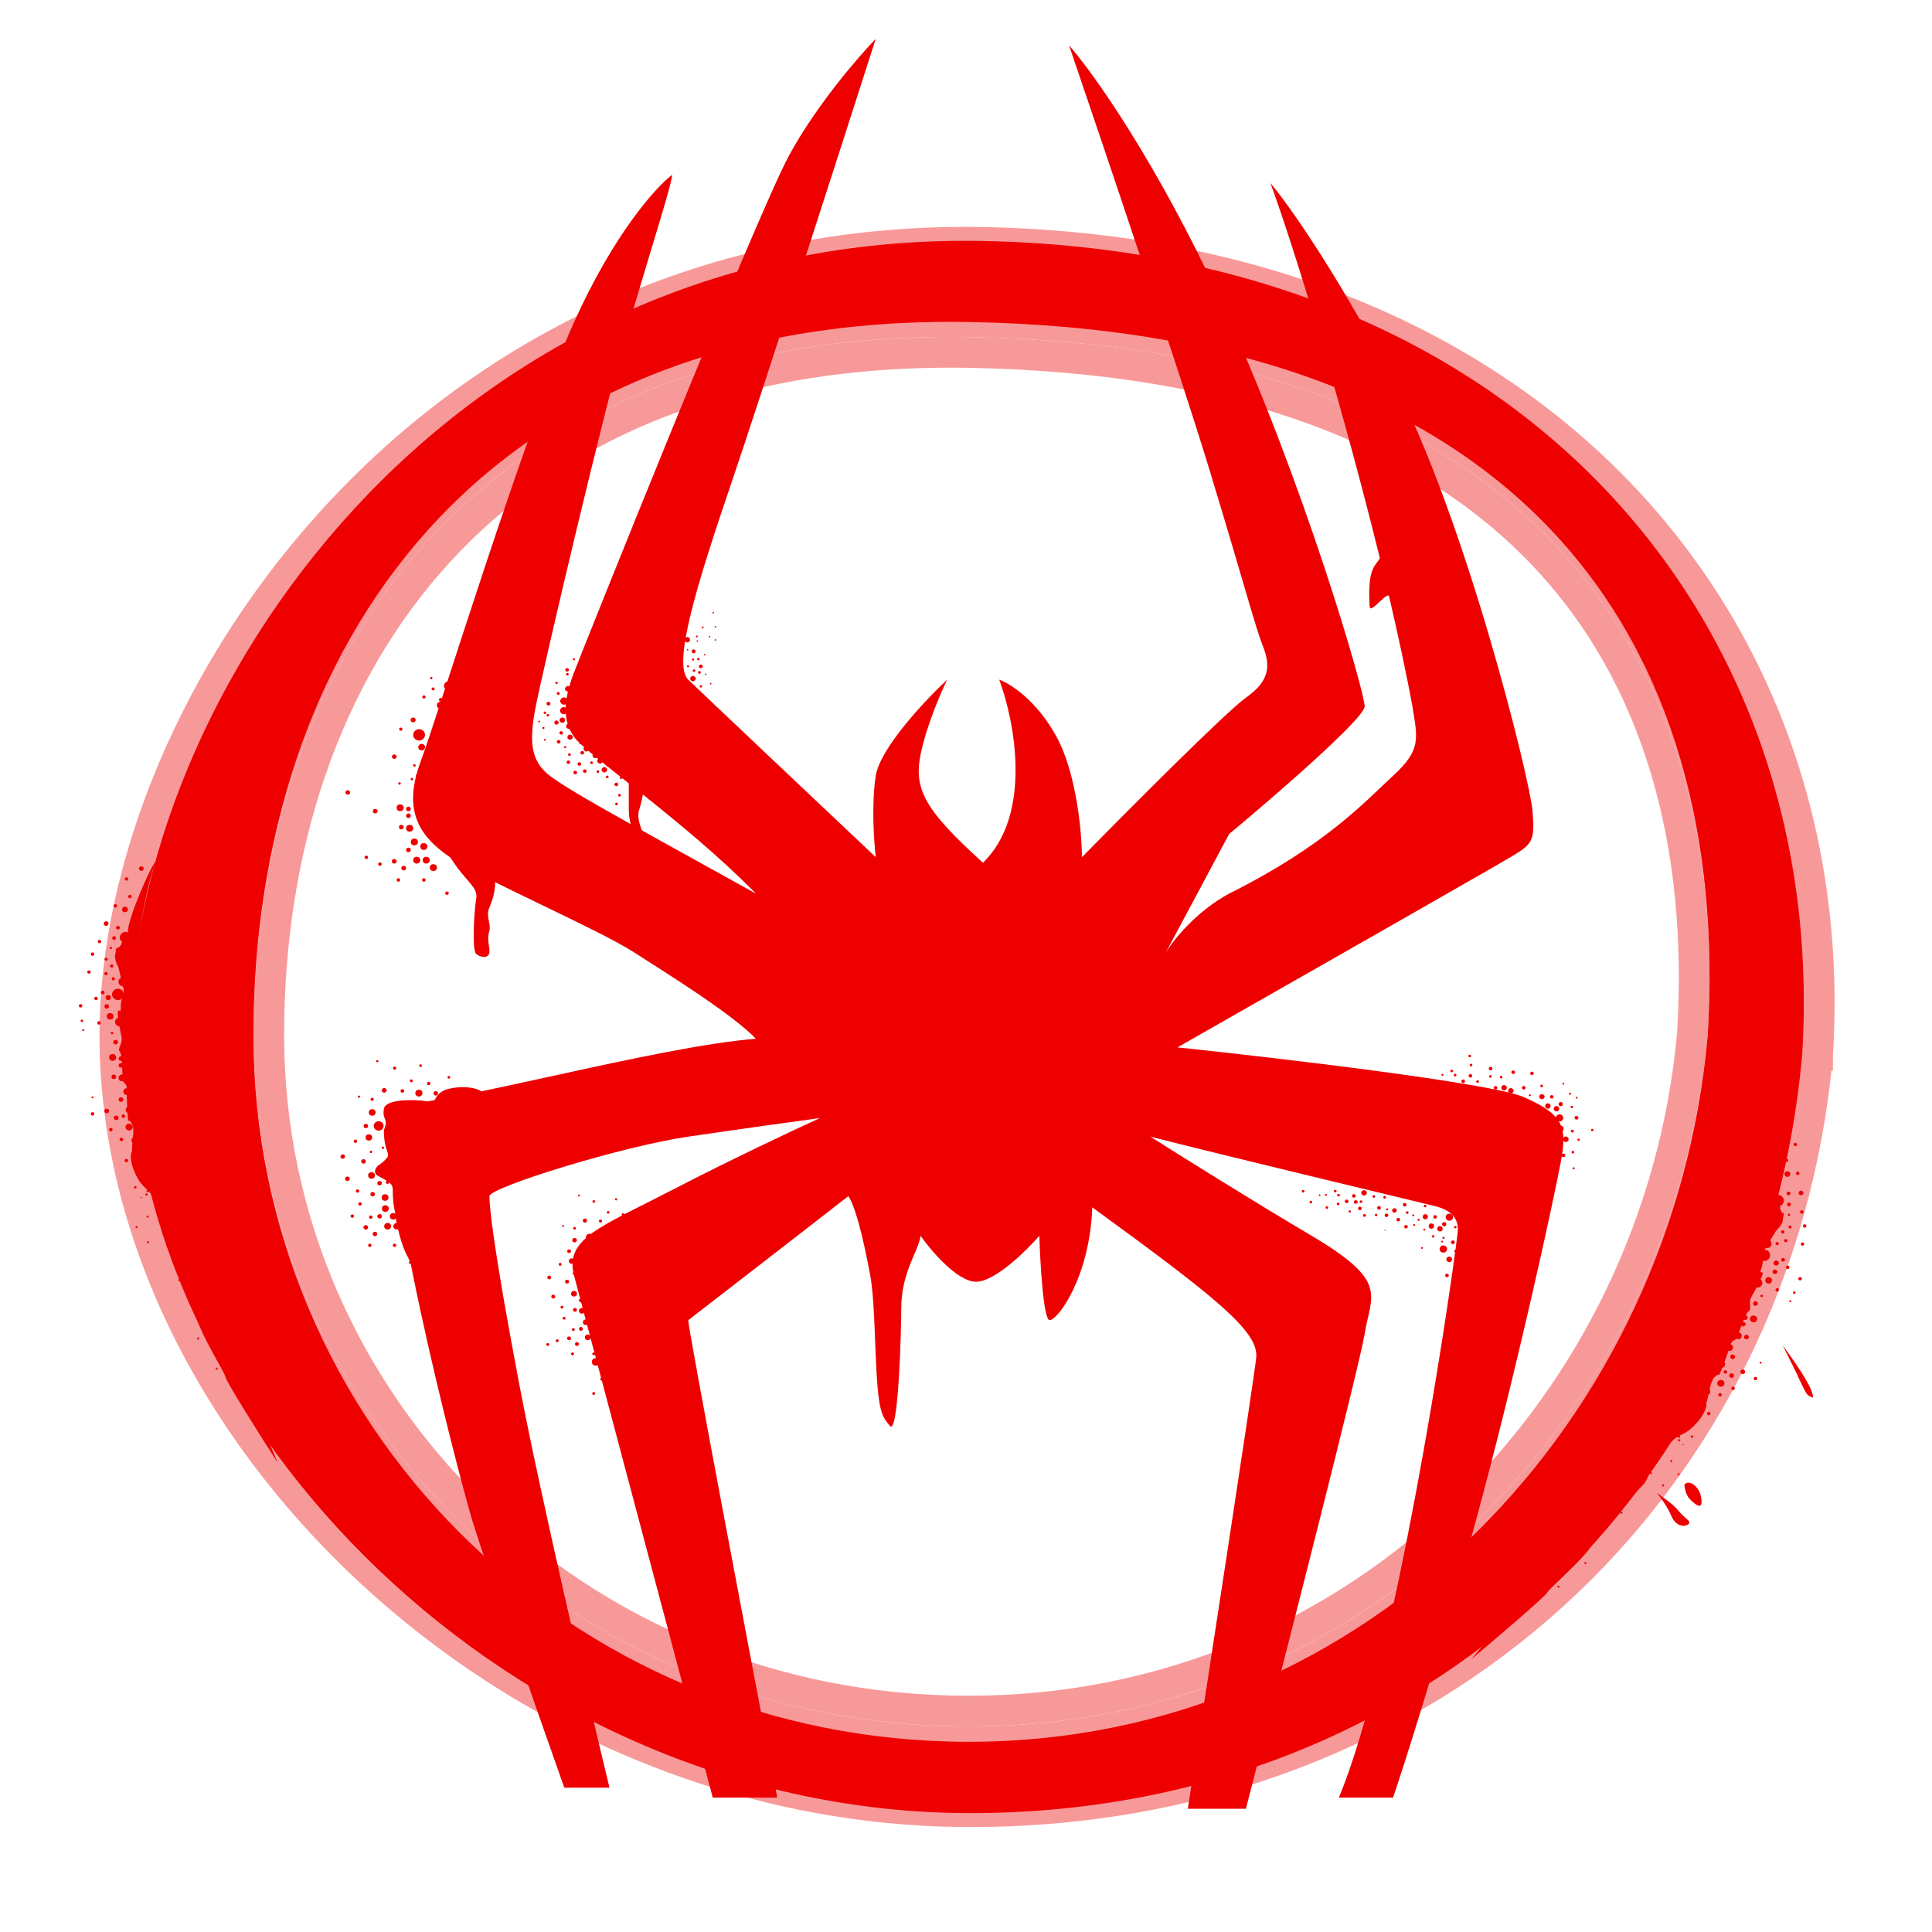 <svg width="49" height="49" viewBox="0 0 49 49" fill="none" xmlns="http://www.w3.org/2000/svg">
<g id="spider">
<g id="Subtract" opacity="0.4" filter="url(#filter0_f_11_3500)">
<path fill-rule="evenodd" clip-rule="evenodd" d="M24.613 45.558C36.213 45.558 44.735 37.395 45.709 26.732C46.392 15.844 38.475 6.767 24.87 6.538C11.264 6.309 3.303 17.922 3.303 26.259C3.303 35.904 13.012 45.558 24.613 45.558ZM24.57 43.788C34.756 43.788 42.457 35.783 43.313 26.249C43.912 16.515 38.691 8.791 24.57 8.55C12.163 8.337 6.427 16.652 6.427 26.249C6.427 35.847 14.384 43.788 24.57 43.788Z" fill="#EE0000"/>
<path d="M46.097 26.767L46.098 26.767L46.098 26.756C46.446 21.209 44.602 16.107 40.926 12.364C37.249 8.622 31.766 6.264 24.876 6.148C11.025 5.916 2.913 17.733 2.913 26.259C2.913 31.211 5.402 36.133 9.342 39.81C13.284 43.49 18.704 45.948 24.613 45.948C36.414 45.948 45.104 37.632 46.097 26.767ZM39.178 14.107C42.078 17.183 43.218 21.428 42.924 26.22C42.082 35.57 34.533 43.398 24.57 43.398C14.591 43.398 6.816 35.623 6.816 26.249C6.816 21.525 8.228 17.149 11.133 13.984C14.031 10.827 18.454 8.835 24.564 8.939C31.557 9.059 36.277 11.029 39.178 14.107Z" stroke="#EE0000" stroke-width="0.78"/>
</g>
<path id="Subtract_2" fill-rule="evenodd" clip-rule="evenodd" d="M24.613 45.985C36.213 45.985 44.735 37.644 45.709 26.747C46.392 15.621 38.475 6.345 24.87 6.111C11.264 5.878 3.303 17.745 3.303 26.263C3.303 36.119 13.012 45.985 24.613 45.985ZM24.57 44.176C34.756 44.176 42.457 35.996 43.313 26.254C43.912 16.306 38.691 8.414 24.57 8.167C12.163 7.95 6.427 16.446 6.427 26.254C6.427 36.061 14.384 44.176 24.57 44.176Z" fill="#EE0000"/>
<path id="Vector 326" d="M14.559 8.172C15.571 5.924 16.639 4.742 17.047 4.433C17.047 4.637 16.587 6.072 15.963 8.172C15.339 10.273 13.756 17.053 13.588 17.915C13.42 18.777 13.444 19.3 13.948 19.676C14.45 20.051 15.358 20.554 19.139 22.646L19.171 22.664C17.387 20.839 14.877 19.137 14.559 18.689C14.241 18.24 14.312 17.695 14.559 17.053C14.806 16.411 19.171 5.497 20.014 3.94C20.688 2.695 21.759 1.451 22.211 0.985C21.286 3.871 19.261 10.159 18.558 12.225C17.679 14.806 17.047 16.842 17.455 17.238C17.782 17.554 20.762 20.371 22.211 21.739C22.164 21.345 22.099 20.381 22.211 19.676C22.322 18.972 23.466 17.757 24.023 17.238C23.859 17.572 23.493 18.42 23.348 19.137C23.168 20.034 23.474 20.557 24.93 21.881C26.195 20.657 25.732 18.275 25.342 17.238C25.617 17.334 26.292 17.76 26.798 18.689C27.303 19.617 27.437 21.11 27.441 21.739C28.62 20.538 31.101 18.047 31.599 17.695C32.221 17.254 32.221 16.877 32.025 16.374C31.828 15.87 31.599 14.958 30.682 11.939C29.949 9.524 27.998 3.741 27.114 1.151C27.714 1.833 29.327 4.089 30.977 7.662C33.04 12.128 34.611 17.537 34.611 17.915C34.611 18.217 32.319 20.2 31.173 21.154L29.569 24.156C29.755 23.847 30.335 23.117 31.173 22.664C33.629 21.437 34.611 20.337 35.331 19.676C36.052 19.016 35.953 18.733 35.822 17.915C35.682 17.142 35.451 16.072 35.231 15.128C35.197 14.98 34.775 15.555 34.739 15.404C34.677 14.409 34.872 14.37 34.997 14.159C34.131 10.639 32.95 6.642 32.221 4.643C32.647 5.146 33.865 6.85 35.331 9.643C37.165 13.134 38.802 19.77 38.867 20.557C38.933 21.343 38.867 21.406 38.311 21.739C37.865 22.006 32.494 25.067 29.864 26.564C32.45 26.836 37.826 27.47 38.638 27.822C39.653 28.262 39.751 28.577 39.588 29.457C39.424 30.338 38.474 34.773 37.361 38.83C36.471 42.075 35.637 44.69 35.331 45.592L33.956 45.592C35.378 42.191 36.73 33.218 36.968 31.279C37.016 30.89 36.788 30.686 36.388 30.588C35.069 30.266 31.278 29.364 29.176 28.828C29.886 29.279 31.697 30.413 33.269 31.344C35.233 32.508 34.775 32.823 34.611 33.829C34.48 34.634 32.548 42.195 31.599 45.875L30.126 45.875C30.682 42.279 31.808 34.955 31.861 34.427C31.926 33.766 30.813 32.886 27.703 30.621C27.637 32.414 26.819 33.483 26.622 33.483C26.465 33.483 26.382 32.057 26.36 31.344C26.022 31.732 25.228 32.508 24.756 32.508C24.285 32.508 23.621 31.732 23.348 31.344C23.294 31.743 22.858 32.258 22.858 33.19C22.858 33.661 22.792 36.471 22.563 36.156C22.48 36.042 22.359 35.967 22.293 35.502C22.177 34.684 22.211 33.107 22.072 32.351C21.87 31.258 21.668 30.548 21.515 30.338C20.733 30.946 18.827 32.426 17.455 33.483C17.455 33.709 18.961 41.65 19.714 45.592L18.077 45.592C16.986 41.493 14.754 33.106 14.559 32.351C14.315 31.407 15.229 31.124 17.047 30.181C18.501 29.426 20.151 28.65 20.795 28.357C20.253 28.43 18.827 28.627 17.455 28.828C15.74 29.08 12.413 30.118 12.413 30.338C12.413 30.558 12.479 31.47 13.166 35.087C13.716 37.98 14.923 43.128 15.458 45.34L14.312 45.34C13.661 43.5 12.283 39.569 11.979 38.565C11.599 37.312 9.463 29.012 10.057 28.009C11.457 28.009 16.607 26.55 19.171 26.345C18.577 25.729 17.047 24.772 16.085 24.156C15.123 23.541 12.24 22.309 11.409 21.739C10.579 21.169 10.223 20.508 10.674 19.3C11.125 18.091 13.294 10.983 14.559 8.172Z" fill="#EE0000"/>
<g id="Group 641">
<path id="Vector 1911" d="M11.678 22.107C11.369 21.727 11.061 21.124 11.05 20.976C11.16 20.436 12.536 21.801 12.558 22.203C12.58 22.605 12.492 22.816 12.404 23.038C12.316 23.26 12.47 23.43 12.404 23.641C12.338 23.853 12.448 24.075 12.404 24.191C12.36 24.308 12.184 24.286 12.074 24.191C11.964 24.096 12.03 23.07 12.074 22.816C12.118 22.562 11.986 22.488 11.678 22.107Z" fill="#EE0000"/>
<path id="Vector 1912" d="M45.568 34.837L45.215 34.123C45.408 34.382 45.82 34.967 45.928 35.238C46.063 35.577 45.909 35.398 45.857 35.386C45.816 35.376 45.647 35.016 45.568 34.837Z" fill="#EE0000"/>
<path id="Vector 1913" d="M42.846 38.008C42.76 37.917 42.725 37.738 42.719 37.659C42.807 37.518 43.101 37.659 43.15 38.008C43.199 38.356 42.954 38.121 42.846 38.008Z" fill="#EE0000"/>
<path id="Vector 1914" d="M42.581 38.328C42.444 38.149 42.101 37.923 42.023 37.866C42.104 37.964 42.289 38.211 42.376 38.422C42.483 38.686 42.68 38.742 42.807 38.667C42.934 38.592 42.719 38.507 42.581 38.328Z" fill="#EE0000"/>
<path id="Vector 1915" d="M15.948 20.545L15.948 19.323L16.384 19.323C16.384 19.55 16.349 20.112 16.209 20.545C16.111 20.848 16.409 21.381 16.716 21.807C16.865 21.971 17.005 22.157 17.082 22.268C16.978 22.151 16.846 21.988 16.716 21.807C16.602 21.683 16.484 21.571 16.384 21.513C16.093 21.345 15.948 20.875 15.948 20.545Z" fill="#EE0000"/>
</g>
<g id="Group 676" filter="url(#filter1_f_11_3500)">
<g id="Group 669">
<ellipse id="Ellipse 1315" cx="10.629" cy="18.638" rx="0.15" ry="0.144" fill="#EE0000"/>
<ellipse id="Ellipse 1316" cx="11.381" cy="17.395" rx="0.12" ry="0.116" fill="#EE0000"/>
<ellipse id="Ellipse 1317" cx="11.17" cy="17.886" rx="0.09" ry="0.087" fill="#EE0000"/>
<ellipse id="Ellipse 1318" cx="10.149" cy="20.487" rx="0.09" ry="0.087" fill="#EE0000"/>
<ellipse id="Ellipse 1319" cx="9.516" cy="20.573" rx="0.06" ry="0.058" fill="#EE0000"/>
<ellipse id="Ellipse 1337" cx="8.82" cy="20.099" rx="0.059" ry="0.056" fill="#EE0000"/>
<ellipse id="Ellipse 1338" cx="9.999" cy="19.191" rx="0.059" ry="0.056" fill="#EE0000"/>
<ellipse id="Ellipse 1339" cx="10.133" cy="19.87" rx="0.032" ry="0.031" fill="#EE0000"/>
<ellipse id="Ellipse 1340" cx="10.447" cy="19.761" rx="0.032" ry="0.031" fill="#EE0000"/>
<ellipse id="Ellipse 1341" cx="10.511" cy="19.413" rx="0.032" ry="0.031" fill="#EE0000"/>
<ellipse id="Ellipse 1342" cx="10.706" cy="19.551" rx="0.044" ry="0.043" fill="#EE0000"/>
<ellipse id="Ellipse 1343" cx="10.602" cy="19.692" rx="0.06" ry="0.058" fill="#EE0000"/>
<ellipse id="Ellipse 1344" cx="10.694" cy="18.95" rx="0.086" ry="0.083" fill="#EE0000"/>
<ellipse id="Ellipse 1345" cx="10.479" cy="18.259" rx="0.063" ry="0.061" fill="#EE0000"/>
<ellipse id="Ellipse 1346" cx="10.165" cy="18.493" rx="0.042" ry="0.04" fill="#EE0000"/>
<ellipse id="Ellipse 1347" cx="10.753" cy="17.677" rx="0.042" ry="0.04" fill="#EE0000"/>
<ellipse id="Ellipse 1348" cx="10.938" cy="17.197" rx="0.03" ry="0.029" fill="#EE0000"/>
<ellipse id="Ellipse 1349" cx="10.984" cy="17.473" rx="0.039" ry="0.038" fill="#EE0000"/>
<ellipse id="Ellipse 1350" cx="11.181" cy="17.747" rx="0.048" ry="0.046" fill="#EE0000"/>
<ellipse id="Ellipse 1320" cx="10.359" cy="20.689" rx="0.06" ry="0.058" fill="#EE0000"/>
<ellipse id="Ellipse 1321" cx="10.359" cy="20.516" rx="0.06" ry="0.058" fill="#EE0000"/>
<ellipse id="Ellipse 1322" cx="10.178" cy="20.978" rx="0.06" ry="0.058" fill="#EE0000"/>
<ellipse id="Ellipse 1323" cx="10.389" cy="21.007" rx="0.09" ry="0.087" fill="#EE0000"/>
<ellipse id="Ellipse 1326" cx="9.998" cy="21.845" rx="0.06" ry="0.058" fill="#EE0000"/>
<ellipse id="Ellipse 1331" cx="9.636" cy="21.917" rx="0.045" ry="0.043" fill="#EE0000"/>
<ellipse id="Ellipse 1332" cx="9.291" cy="21.744" rx="0.045" ry="0.043" fill="#EE0000"/>
<ellipse id="Ellipse 1333" cx="10.103" cy="22.318" rx="0.045" ry="0.043" fill="#EE0000"/>
<ellipse id="Ellipse 1334" cx="11.337" cy="22.653" rx="0.045" ry="0.043" fill="#EE0000"/>
<ellipse id="Ellipse 1335" cx="10.75" cy="22.318" rx="0.045" ry="0.043" fill="#EE0000"/>
<ellipse id="Ellipse 1327" cx="10.239" cy="22.018" rx="0.06" ry="0.058" fill="#EE0000"/>
<ellipse id="Ellipse 1328" cx="10.569" cy="21.816" rx="0.09" ry="0.087" fill="#EE0000"/>
<ellipse id="Ellipse 1329" cx="10.81" cy="21.816" rx="0.09" ry="0.087" fill="#EE0000"/>
<ellipse id="Ellipse 1336" cx="10.991" cy="22.004" rx="0.09" ry="0.087" fill="#EE0000"/>
<ellipse id="Ellipse 1330" cx="10.749" cy="21.47" rx="0.09" ry="0.087" fill="#EE0000"/>
<ellipse id="Ellipse 1324" cx="10.359" cy="21.556" rx="0.06" ry="0.058" fill="#EE0000"/>
<ellipse id="Ellipse 1325" cx="10.509" cy="21.354" rx="0.09" ry="0.087" fill="#EE0000"/>
</g>
<g id="Group 671">
<ellipse id="Ellipse 1315_2" cx="9.604" cy="28.557" rx="0.125" ry="0.12" fill="#EE0000"/>
<ellipse id="Ellipse 1316_2" cx="9.887" cy="28.154" rx="0.117" ry="0.112" fill="#EE0000"/>
<ellipse id="Ellipse 1356" cx="10.623" cy="27.724" rx="0.09" ry="0.087" fill="#EE0000"/>
<ellipse id="Ellipse 1355" cx="10.239" cy="28.053" rx="0.119" ry="0.114" fill="#EE0000"/>
<ellipse id="Ellipse 1317_2" cx="9.439" cy="28.214" rx="0.087" ry="0.084" fill="#EE0000"/>
<ellipse id="Ellipse 1318_2" cx="9.423" cy="29.812" rx="0.087" ry="0.084" fill="#EE0000"/>
<ellipse id="Ellipse 1319_2" cx="8.811" cy="29.896" rx="0.058" ry="0.056" fill="#EE0000"/>
<ellipse id="Ellipse 1337_2" cx="8.693" cy="29.333" rx="0.057" ry="0.055" fill="#EE0000"/>
<ellipse id="Ellipse 1338_2" cx="9.279" cy="28.558" rx="0.057" ry="0.055" fill="#EE0000"/>
<ellipse id="Ellipse 1339_2" cx="9.408" cy="29.215" rx="0.031" ry="0.03" fill="#EE0000"/>
<ellipse id="Ellipse 1340_2" cx="9.713" cy="29.109" rx="0.031" ry="0.03" fill="#EE0000"/>
<ellipse id="Ellipse 1341_2" cx="9.774" cy="28.773" rx="0.031" ry="0.03" fill="#EE0000"/>
<ellipse id="Ellipse 1342_2" cx="9.068" cy="30.208" rx="0.043" ry="0.041" fill="#EE0000"/>
<ellipse id="Ellipse 1343_2" cx="9.219" cy="29.456" rx="0.058" ry="0.056" fill="#EE0000"/>
<ellipse id="Ellipse 1344_2" cx="9.355" cy="28.849" rx="0.084" ry="0.08" fill="#EE0000"/>
<ellipse id="Ellipse 1345_2" cx="9.744" cy="27.654" rx="0.061" ry="0.059" fill="#EE0000"/>
<ellipse id="Ellipse 1346_2" cx="9.439" cy="27.881" rx="0.04" ry="0.039" fill="#EE0000"/>
<ellipse id="Ellipse 1347_2" cx="10.008" cy="27.091" rx="0.04" ry="0.039" fill="#EE0000"/>
<ellipse id="Ellipse 1348_2" cx="9.568" cy="26.915" rx="0.029" ry="0.028" fill="#EE0000"/>
<ellipse id="Ellipse 1351" cx="9.103" cy="27.814" rx="0.029" ry="0.028" fill="#EE0000"/>
<ellipse id="Ellipse 1349_2" cx="10.431" cy="27.412" rx="0.038" ry="0.037" fill="#EE0000"/>
<ellipse id="Ellipse 1350_2" cx="10.205" cy="27.668" rx="0.047" ry="0.045" fill="#EE0000"/>
<ellipse id="Ellipse 1320_2" cx="9.628" cy="30.008" rx="0.058" ry="0.056" fill="#EE0000"/>
<ellipse id="Ellipse 1321_2" cx="9.671" cy="29.623" rx="0.058" ry="0.056" fill="#EE0000"/>
<ellipse id="Ellipse 1359" cx="11.052" cy="27.73" rx="0.058" ry="0.056" fill="#EE0000"/>
<ellipse id="Ellipse 1322_2" cx="9.452" cy="30.288" rx="0.058" ry="0.056" fill="#EE0000"/>
<ellipse id="Ellipse 1323_2" cx="9.767" cy="30.372" rx="0.087" ry="0.084" fill="#EE0000"/>
<path id="Vector 1996" d="M9.736 28.125C9.774 27.878 10.432 27.885 10.757 27.919L10.994 27.999C11.014 27.973 11.031 27.69 11.398 27.611C11.825 27.52 12.098 27.611 12.193 27.669C12.288 27.726 11.077 28.262 10.65 28.467C10.223 28.672 10.496 28.741 10.46 29.357C10.424 29.972 10.353 30.166 10.389 30.736C10.424 31.307 10.412 32.162 10.389 32.002C10.365 31.843 10.234 31.843 10.044 30.953C10.044 30.714 9.961 30.691 9.961 30.166C9.961 30.007 9.819 29.95 9.605 29.835C9.434 29.744 9.534 29.607 9.605 29.55C9.649 29.524 9.752 29.448 9.819 29.357C9.902 29.242 9.736 29.197 9.736 28.661C9.866 28.341 9.688 28.433 9.736 28.125Z" fill="#EE0000"/>
<ellipse id="Ellipse 1326_2" cx="9.277" cy="31.128" rx="0.058" ry="0.056" fill="#EE0000"/>
<ellipse id="Ellipse 1331_2" cx="8.934" cy="30.843" rx="0.043" ry="0.042" fill="#EE0000"/>
<ellipse id="Ellipse 1332_2" cx="9.828" cy="29.985" rx="0.043" ry="0.042" fill="#EE0000"/>
<ellipse id="Ellipse 1362" cx="10.401" cy="32.022" rx="0.033" ry="0.032" fill="#EE0000"/>
<ellipse id="Ellipse 1352" cx="9.131" cy="30.534" rx="0.043" ry="0.042" fill="#EE0000"/>
<ellipse id="Ellipse 1353" cx="9.015" cy="28.945" rx="0.043" ry="0.042" fill="#EE0000"/>
<ellipse id="Ellipse 1354" cx="10.873" cy="27.48" rx="0.043" ry="0.042" fill="#EE0000"/>
<ellipse id="Ellipse 1357" cx="10.666" cy="27.026" rx="0.034" ry="0.033" fill="#EE0000"/>
<ellipse id="Ellipse 1358" cx="11.384" cy="27.323" rx="0.034" ry="0.033" fill="#EE0000"/>
<ellipse id="Ellipse 1333_2" cx="9.38" cy="31.585" rx="0.043" ry="0.042" fill="#EE0000"/>
<ellipse id="Ellipse 1334_2" cx="9.403" cy="30.869" rx="0.043" ry="0.042" fill="#EE0000"/>
<ellipse id="Ellipse 1335_2" cx="10.006" cy="31.585" rx="0.043" ry="0.042" fill="#EE0000"/>
<ellipse id="Ellipse 1360" cx="10.666" cy="32.296" rx="0.043" ry="0.042" fill="#EE0000"/>
<ellipse id="Ellipse 1361" cx="10.787" cy="32.676" rx="0.043" ry="0.042" fill="#EE0000"/>
<ellipse id="Ellipse 1327_2" cx="9.51" cy="31.296" rx="0.058" ry="0.056" fill="#EE0000"/>
<ellipse id="Ellipse 1328_2" cx="9.831" cy="31.1" rx="0.087" ry="0.084" fill="#EE0000"/>
<ellipse id="Ellipse 1329_2" cx="10.064" cy="31.1" rx="0.087" ry="0.084" fill="#EE0000"/>
<ellipse id="Ellipse 1336_2" cx="10.546" cy="31.228" rx="0.163" ry="0.156" fill="#EE0000"/>
<ellipse id="Ellipse 1363" cx="10.744" cy="31.865" rx="0.115" ry="0.111" fill="#EE0000"/>
<ellipse id="Ellipse 1330_2" cx="9.975" cy="30.848" rx="0.087" ry="0.084" fill="#EE0000"/>
<ellipse id="Ellipse 1324_2" cx="9.628" cy="30.848" rx="0.058" ry="0.056" fill="#EE0000"/>
<ellipse id="Ellipse 1325_2" cx="9.773" cy="30.652" rx="0.087" ry="0.084" fill="#EE0000"/>
</g>
<g id="Group 672">
<ellipse id="Ellipse 1315_3" cx="14.714" cy="31.765" rx="0.074" ry="0.071" fill="#EE0000"/>
<ellipse id="Ellipse 1316_3" cx="14.958" cy="31.386" rx="0.1" ry="0.096" fill="#EE0000"/>
<ellipse id="Ellipse 1356_2" cx="15.501" cy="31.077" rx="0.078" ry="0.075" fill="#EE0000"/>
<ellipse id="Ellipse 1355_2" cx="15.259" cy="31.3" rx="0.102" ry="0.098" fill="#EE0000"/>
<ellipse id="Ellipse 1317_3" cx="14.572" cy="31.454" rx="0.059" ry="0.056" fill="#EE0000"/>
<ellipse id="Ellipse 1318_3" cx="14.558" cy="32.812" rx="0.075" ry="0.072" fill="#EE0000"/>
<ellipse id="Ellipse 1319_3" cx="14.032" cy="32.885" rx="0.05" ry="0.048" fill="#EE0000"/>
<ellipse id="Ellipse 1337_3" cx="13.93" cy="32.4" rx="0.049" ry="0.047" fill="#EE0000"/>
<ellipse id="Ellipse 1338_3" cx="14.434" cy="31.733" rx="0.049" ry="0.047" fill="#EE0000"/>
<ellipse id="Ellipse 1339_3" cx="14.545" cy="32.299" rx="0.027" ry="0.026" fill="#EE0000"/>
<ellipse id="Ellipse 1340_3" cx="14.807" cy="32.208" rx="0.027" ry="0.026" fill="#EE0000"/>
<ellipse id="Ellipse 1341_3" cx="14.86" cy="31.918" rx="0.027" ry="0.026" fill="#EE0000"/>
<ellipse id="Ellipse 1342_3" cx="14.253" cy="33.152" rx="0.037" ry="0.035" fill="#EE0000"/>
<ellipse id="Ellipse 1343_3" cx="14.382" cy="32.506" rx="0.05" ry="0.048" fill="#EE0000"/>
<ellipse id="Ellipse 1344_3" cx="14.5" cy="31.984" rx="0.072" ry="0.069" fill="#EE0000"/>
<ellipse id="Ellipse 1345_3" cx="14.834" cy="30.957" rx="0.053" ry="0.051" fill="#EE0000"/>
<ellipse id="Ellipse 1346_3" cx="14.572" cy="31.152" rx="0.035" ry="0.033" fill="#EE0000"/>
<ellipse id="Ellipse 1347_3" cx="15.061" cy="30.472" rx="0.035" ry="0.033" fill="#EE0000"/>
<ellipse id="Ellipse 1348_3" cx="14.684" cy="30.321" rx="0.025" ry="0.024" fill="#EE0000"/>
<ellipse id="Ellipse 1351_2" cx="14.282" cy="31.094" rx="0.025" ry="0.024" fill="#EE0000"/>
<ellipse id="Ellipse 1349_3" cx="15.424" cy="30.748" rx="0.033" ry="0.032" fill="#EE0000"/>
<ellipse id="Ellipse 1350_3" cx="15.23" cy="30.969" rx="0.04" ry="0.038" fill="#EE0000"/>
<ellipse id="Ellipse 1320_3" cx="14.734" cy="32.981" rx="0.05" ry="0.048" fill="#EE0000"/>
<ellipse id="Ellipse 1321_3" cx="14.771" cy="32.649" rx="0.05" ry="0.048" fill="#EE0000"/>
<ellipse id="Ellipse 1359_2" cx="15.958" cy="31.022" rx="0.05" ry="0.048" fill="#EE0000"/>
<ellipse id="Ellipse 1322_3" cx="14.582" cy="33.221" rx="0.05" ry="0.048" fill="#EE0000"/>
<ellipse id="Ellipse 1323_3" cx="14.759" cy="33.245" rx="0.075" ry="0.072" fill="#EE0000"/>
<ellipse id="Ellipse 1326_3" cx="14.433" cy="33.944" rx="0.05" ry="0.048" fill="#EE0000"/>
<ellipse id="Ellipse 1331_3" cx="14.132" cy="34.004" rx="0.037" ry="0.036" fill="#EE0000"/>
<ellipse id="Ellipse 1332_3" cx="13.893" cy="34.1" rx="0.037" ry="0.036" fill="#EE0000"/>
<ellipse id="Ellipse 1362_2" cx="15.399" cy="34.712" rx="0.028" ry="0.027" fill="#EE0000"/>
<ellipse id="Ellipse 1352_2" cx="14.308" cy="33.433" rx="0.037" ry="0.036" fill="#EE0000"/>
<ellipse id="Ellipse 1353_2" cx="14.206" cy="32.066" rx="0.037" ry="0.036" fill="#EE0000"/>
<ellipse id="Ellipse 1354_2" cx="15.805" cy="30.807" rx="0.037" ry="0.036" fill="#EE0000"/>
<ellipse id="Ellipse 1357_2" cx="15.626" cy="30.417" rx="0.029" ry="0.028" fill="#EE0000"/>
<ellipse id="Ellipse 1358_2" cx="16.244" cy="30.672" rx="0.029" ry="0.028" fill="#EE0000"/>
<ellipse id="Ellipse 1333_3" cx="14.521" cy="34.337" rx="0.037" ry="0.036" fill="#EE0000"/>
<ellipse id="Ellipse 1334_3" cx="14.54" cy="33.721" rx="0.037" ry="0.036" fill="#EE0000"/>
<ellipse id="Ellipse 1335_3" cx="15.059" cy="34.337" rx="0.037" ry="0.036" fill="#EE0000"/>
<ellipse id="Ellipse 1360_2" cx="15.26" cy="34.978" rx="0.037" ry="0.036" fill="#EE0000"/>
<ellipse id="Ellipse 1361_2" cx="15.058" cy="35.342" rx="0.037" ry="0.036" fill="#EE0000"/>
<ellipse id="Ellipse 1327_3" cx="14.633" cy="34.088" rx="0.05" ry="0.048" fill="#EE0000"/>
<ellipse id="Ellipse 1328_3" cx="14.908" cy="33.919" rx="0.075" ry="0.072" fill="#EE0000"/>
<ellipse id="Ellipse 1329_3" cx="15.109" cy="33.919" rx="0.075" ry="0.072" fill="#EE0000"/>
<ellipse id="Ellipse 1363_2" cx="15.109" cy="34.541" rx="0.099" ry="0.095" fill="#EE0000"/>
<ellipse id="Ellipse 1330_3" cx="15.032" cy="33.703" rx="0.075" ry="0.072" fill="#EE0000"/>
<ellipse id="Ellipse 1324_3" cx="14.734" cy="33.703" rx="0.05" ry="0.048" fill="#EE0000"/>
<ellipse id="Ellipse 1325_3" cx="14.858" cy="33.535" rx="0.075" ry="0.072" fill="#EE0000"/>
</g>
<g id="Group 673">
<ellipse id="Ellipse 1315_4" cx="0.067" cy="0.069" rx="0.067" ry="0.069" transform="matrix(-0.269 0.963 -0.968 -0.249 39.343 28.004)" fill="#EE0000"/>
<ellipse id="Ellipse 1316_4" cx="0.09" cy="0.093" rx="0.09" ry="0.093" transform="matrix(-0.269 0.963 -0.968 -0.249 39.668 28.289)" fill="#EE0000"/>
<ellipse id="Ellipse 1356_3" cx="0.069" cy="0.072" rx="0.069" ry="0.072" transform="matrix(-0.269 0.963 -0.968 -0.249 39.8 28.846)" fill="#EE0000"/>
<ellipse id="Ellipse 1355_3" cx="0.091" cy="0.094" rx="0.091" ry="0.094" transform="matrix(-0.269 0.963 -0.968 -0.249 39.678 28.568)" fill="#EE0000"/>
<ellipse id="Ellipse 1317_4" cx="0.053" cy="0.054" rx="0.053" ry="0.054" transform="matrix(-0.269 0.963 -0.968 -0.249 39.65 27.966)" fill="#EE0000"/>
<ellipse id="Ellipse 1318_4" cx="0.067" cy="0.07" rx="0.067" ry="0.07" transform="matrix(-0.269 0.963 -0.968 -0.249 38.404 27.618)" fill="#EE0000"/>
<ellipse id="Ellipse 1319_4" cx="0.045" cy="0.046" rx="0.045" ry="0.046" transform="matrix(-0.269 0.963 -0.968 -0.249 38.435 27.163)" fill="#EE0000"/>
<ellipse id="Ellipse 1337_4" cx="0.044" cy="0.045" rx="0.044" ry="0.045" transform="matrix(-0.269 0.963 -0.968 -0.249 38.91 27.192)" fill="#EE0000"/>
<ellipse id="Ellipse 1338_4" cx="0.044" cy="0.045" rx="0.044" ry="0.045" transform="matrix(-0.269 0.963 -0.968 -0.249 39.411 27.787)" fill="#EE0000"/>
<ellipse id="Ellipse 1339_4" cx="0.024" cy="0.025" rx="0.024" ry="0.025" transform="matrix(-0.269 0.963 -0.968 -0.249 38.831 27.76)" fill="#EE0000"/>
<ellipse id="Ellipse 1340_4" cx="0.024" cy="0.025" rx="0.024" ry="0.025" transform="matrix(-0.269 0.963 -0.968 -0.249 38.852 28.008)" fill="#EE0000"/>
<ellipse id="Ellipse 1341_4" cx="0.024" cy="0.025" rx="0.024" ry="0.025" transform="matrix(-0.269 0.963 -0.968 -0.249 39.11 28.123)" fill="#EE0000"/>
<ellipse id="Ellipse 1342_4" cx="0.033" cy="0.034" rx="0.033" ry="0.034" transform="matrix(-0.269 0.963 -0.968 -0.249 38.116 27.297)" fill="#EE0000"/>
<ellipse id="Ellipse 1343_4" cx="0.045" cy="0.046" rx="0.045" ry="0.046" transform="matrix(-0.269 0.963 -0.968 -0.249 38.703 27.556)" fill="#EE0000"/>
<ellipse id="Ellipse 1344_4" cx="0.064" cy="0.067" rx="0.064" ry="0.067" transform="matrix(-0.269 0.963 -0.968 -0.249 39.188 27.769)" fill="#EE0000"/>
<ellipse id="Ellipse 1345_4" cx="0.047" cy="0.049" rx="0.047" ry="0.049" transform="matrix(-0.269 0.963 -0.968 -0.249 40.044 28.315)" fill="#EE0000"/>
<ellipse id="Ellipse 1346_4" cx="0.031" cy="0.032" rx="0.031" ry="0.032" transform="matrix(-0.269 0.963 -0.968 -0.249 39.905 28.054)" fill="#EE0000"/>
<ellipse id="Ellipse 1347_4" cx="0.031" cy="0.032" rx="0.031" ry="0.032" transform="matrix(-0.269 0.963 -0.968 -0.249 40.422 28.639)" fill="#EE0000"/>
<ellipse id="Ellipse 1348_4" cx="0.023" cy="0.023" rx="0.023" ry="0.023" transform="matrix(-0.269 0.963 -0.968 -0.249 39.678 27.469)" fill="#EE0000"/>
<ellipse id="Ellipse 1351_3" cx="0.023" cy="0.023" rx="0.023" ry="0.023" transform="matrix(-0.269 0.963 -0.968 -0.249 40.018 27.824)" fill="#EE0000"/>
<ellipse id="Ellipse 1349_4" cx="0.029" cy="0.03" rx="0.029" ry="0.03" transform="matrix(-0.269 0.963 -0.968 -0.249 40.074 28.886)" fill="#EE0000"/>
<ellipse id="Ellipse 1350_4" cx="0.036" cy="0.037" rx="0.036" ry="0.037" transform="matrix(-0.269 0.963 -0.968 -0.249 39.923 28.662)" fill="#EE0000"/>
<ellipse id="Ellipse 1320_4" cx="0.045" cy="0.046" rx="0.045" ry="0.046" transform="matrix(-0.269 0.963 -0.968 -0.249 38.176 27.744)" fill="#EE0000"/>
<ellipse id="Ellipse 1321_4" cx="0.045" cy="0.046" rx="0.045" ry="0.046" transform="matrix(-0.269 0.963 -0.968 -0.249 38.477 27.856)" fill="#EE0000"/>
<ellipse id="Ellipse 1359_3" cx="0.045" cy="0.046" rx="0.045" ry="0.046" transform="matrix(-0.269 0.963 -0.968 -0.249 39.71 29.27)" fill="#EE0000"/>
<ellipse id="Ellipse 1322_4" cx="0.045" cy="0.046" rx="0.045" ry="0.046" transform="matrix(-0.269 0.963 -0.968 -0.249 37.987 27.557)" fill="#EE0000"/>
<ellipse id="Ellipse 1323_4" cx="0.067" cy="0.07" rx="0.067" ry="0.07" transform="matrix(-0.269 0.963 -0.968 -0.249 37.951 27.686)" fill="#EE0000"/>
<ellipse id="Ellipse 1326_4" cx="0.045" cy="0.046" rx="0.045" ry="0.046" transform="matrix(-0.269 0.963 -0.968 -0.249 37.35 27.254)" fill="#EE0000"/>
<ellipse id="Ellipse 1331_4" cx="0.033" cy="0.034" rx="0.033" ry="0.034" transform="matrix(-0.269 0.963 -0.968 -0.249 37.351 26.988)" fill="#EE0000"/>
<ellipse id="Ellipse 1332_4" cx="0.033" cy="0.034" rx="0.033" ry="0.034" transform="matrix(-0.269 0.963 -0.968 -0.249 37.318 26.759)" fill="#EE0000"/>
<ellipse id="Ellipse 1362_3" cx="0.025" cy="0.026" rx="0.025" ry="0.026" transform="matrix(-0.269 0.963 -0.968 -0.249 36.616 27.241)" fill="#EE0000"/>
<ellipse id="Ellipse 1352_3" cx="0.033" cy="0.034" rx="0.033" ry="0.034" transform="matrix(-0.269 0.963 -0.968 -0.249 37.842 27.277)" fill="#EE0000"/>
<ellipse id="Ellipse 1353_3" cx="0.033" cy="0.034" rx="0.033" ry="0.034" transform="matrix(-0.269 0.963 -0.968 -0.249 39.142 27.518)" fill="#EE0000"/>
<ellipse id="Ellipse 1354_3" cx="0.033" cy="0.034" rx="0.033" ry="0.034" transform="matrix(-0.269 0.963 -0.968 -0.249 39.933 29.198)" fill="#EE0000"/>
<ellipse id="Ellipse 1357_3" cx="0.026" cy="0.027" rx="0.026" ry="0.027" transform="matrix(-0.269 0.963 -0.968 -0.249 39.852 27.721)" fill="#EE0000"/>
<ellipse id="Ellipse 1358_3" cx="0.026" cy="0.027" rx="0.026" ry="0.027" transform="matrix(-0.269 0.963 -0.968 -0.249 39.944 29.613)" fill="#EE0000"/>
<ellipse id="Ellipse 1333_4" cx="0.033" cy="0.034" rx="0.033" ry="0.034" transform="matrix(-0.269 0.963 -0.968 -0.249 36.946 27.243)" fill="#EE0000"/>
<ellipse id="Ellipse 1334_4" cx="0.033" cy="0.034" rx="0.033" ry="0.034" transform="matrix(-0.269 0.963 -0.968 -0.249 37.517 27.408)" fill="#EE0000"/>
<ellipse id="Ellipse 1335_4" cx="0.033" cy="0.034" rx="0.033" ry="0.034" transform="matrix(-0.269 0.963 -0.968 -0.249 36.861 27.14)" fill="#EE0000"/>
<ellipse id="Ellipse 1360_3" cx="0.033" cy="0.034" rx="0.033" ry="0.034" transform="matrix(-0.269 0.963 -0.968 -0.249 36.651 27.559)" fill="#EE0000"/>
<ellipse id="Ellipse 1361_3" cx="0.033" cy="0.034" rx="0.033" ry="0.034" transform="matrix(-0.269 0.963 -0.968 -0.249 36.244 27.421)" fill="#EE0000"/>
<ellipse id="Ellipse 1327_4" cx="0.045" cy="0.046" rx="0.045" ry="0.046" transform="matrix(-0.269 0.963 -0.968 -0.249 37.166 27.392)" fill="#EE0000"/>
<ellipse id="Ellipse 1328_4" cx="0.067" cy="0.07" rx="0.067" ry="0.07" transform="matrix(-0.269 0.963 -0.968 -0.249 37.293 27.57)" fill="#EE0000"/>
<ellipse id="Ellipse 1329_4" cx="0.067" cy="0.07" rx="0.067" ry="0.07" transform="matrix(-0.269 0.963 -0.968 -0.249 38.232 27.541)" fill="#EE0000"/>
<ellipse id="Ellipse 1363_3" cx="0.045" cy="0.047" rx="0.045" ry="0.047" transform="matrix(-0.269 0.963 -0.968 -0.249 37.863 27.071)" fill="#EE0000"/>
<ellipse id="Ellipse 1330_4" cx="0.067" cy="0.07" rx="0.067" ry="0.07" transform="matrix(-0.269 0.963 -0.968 -0.249 39.562 28.073)" fill="#EE0000"/>
<ellipse id="Ellipse 1324_4" cx="0.045" cy="0.046" rx="0.045" ry="0.046" transform="matrix(-0.269 0.963 -0.968 -0.249 37.502 27.571)" fill="#EE0000"/>
<ellipse id="Ellipse 1325_4" cx="0.067" cy="0.07" rx="0.067" ry="0.07" transform="matrix(-0.269 0.963 -0.968 -0.249 37.657 27.703)" fill="#EE0000"/>
</g>
<g id="Group 675">
<ellipse id="Ellipse 1315_5" cx="0.067" cy="0.069" rx="0.067" ry="0.069" transform="matrix(-0.269 0.963 -0.968 -0.249 36.388 31.049)" fill="#EE0000"/>
<ellipse id="Ellipse 1316_5" cx="0.09" cy="0.093" rx="0.09" ry="0.093" transform="matrix(-0.269 0.963 -0.968 -0.249 36.874 30.807)" fill="#EE0000"/>
<ellipse id="Ellipse 1356_4" cx="0.069" cy="0.072" rx="0.069" ry="0.072" transform="matrix(-0.269 0.963 -0.968 -0.249 36.844 31.892)" fill="#EE0000"/>
<ellipse id="Ellipse 1355_4" cx="0.091" cy="0.094" rx="0.091" ry="0.094" transform="matrix(-0.269 0.963 -0.968 -0.249 36.722 31.614)" fill="#EE0000"/>
<ellipse id="Ellipse 1317_5" cx="0.053" cy="0.054" rx="0.053" ry="0.054" transform="matrix(-0.269 0.963 -0.968 -0.249 36.694 31.012)" fill="#EE0000"/>
<ellipse id="Ellipse 1318_5" cx="0.056" cy="0.058" rx="0.056" ry="0.058" transform="matrix(-0.269 0.963 -0.968 -0.249 35.437 30.66)" fill="#EE0000"/>
<ellipse id="Ellipse 1319_5" cx="0.045" cy="0.046" rx="0.045" ry="0.046" transform="matrix(-0.269 0.963 -0.968 -0.249 35.683 30.523)" fill="#EE0000"/>
<ellipse id="Ellipse 1337_5" cx="0.044" cy="0.045" rx="0.044" ry="0.045" transform="matrix(-0.269 0.963 -0.968 -0.249 35.715 31.081)" fill="#EE0000"/>
<ellipse id="Ellipse 1338_5" cx="0.044" cy="0.045" rx="0.044" ry="0.045" transform="matrix(-0.269 0.963 -0.968 -0.249 36.455 30.832)" fill="#EE0000"/>
<ellipse id="Ellipse 1339_5" cx="0.024" cy="0.025" rx="0.024" ry="0.025" transform="matrix(-0.269 0.963 -0.968 -0.249 35.875 30.806)" fill="#EE0000"/>
<ellipse id="Ellipse 1340_5" cx="0.024" cy="0.025" rx="0.024" ry="0.025" transform="matrix(-0.269 0.963 -0.968 -0.249 35.898 31.053)" fill="#EE0000"/>
<ellipse id="Ellipse 1341_5" cx="0.024" cy="0.025" rx="0.024" ry="0.025" transform="matrix(-0.269 0.963 -0.968 -0.249 36.155 31.169)" fill="#EE0000"/>
<ellipse id="Ellipse 1342_5" cx="0.033" cy="0.034" rx="0.033" ry="0.034" transform="matrix(-0.269 0.963 -0.968 -0.249 35.16 30.343)" fill="#EE0000"/>
<ellipse id="Ellipse 1343_5" cx="0.014" cy="0.014" rx="0.014" ry="0.014" transform="matrix(-0.269 0.963 -0.968 -0.249 35.145 31.193)" fill="#EE0000"/>
<ellipse id="Ellipse 1344_5" cx="0.064" cy="0.067" rx="0.064" ry="0.067" transform="matrix(-0.269 0.963 -0.968 -0.249 36.231 30.814)" fill="#EE0000"/>
<ellipse id="Ellipse 1345_5" cx="0.047" cy="0.049" rx="0.047" ry="0.049" transform="matrix(-0.269 0.963 -0.968 -0.249 36.909 31.474)" fill="#EE0000"/>
<ellipse id="Ellipse 1346_5" cx="0.031" cy="0.032" rx="0.031" ry="0.032" transform="matrix(-0.269 0.963 -0.968 -0.249 36.949 31.1)" fill="#EE0000"/>
<ellipse id="Ellipse 1347_5" cx="0.031" cy="0.032" rx="0.031" ry="0.032" transform="matrix(-0.269 0.963 -0.968 -0.249 36.387 31.336)" fill="#EE0000"/>
<ellipse id="Ellipse 1348_5" cx="0.023" cy="0.023" rx="0.023" ry="0.023" transform="matrix(-0.269 0.963 -0.968 -0.249 36.095 31.635)" fill="#EE0000"/>
<ellipse id="Ellipse 1351_4" cx="0.023" cy="0.023" rx="0.023" ry="0.023" transform="matrix(-0.269 0.963 -0.968 -0.249 36.605 31.473)" fill="#EE0000"/>
<ellipse id="Ellipse 1349_5" cx="0.029" cy="0.03" rx="0.029" ry="0.03" transform="matrix(-0.269 0.963 -0.968 -0.249 34.27 30.705)" fill="#EE0000"/>
<ellipse id="Ellipse 1350_5" cx="0.036" cy="0.037" rx="0.036" ry="0.037" transform="matrix(-0.269 0.963 -0.968 -0.249 36.967 31.707)" fill="#EE0000"/>
<ellipse id="Ellipse 1320_5" cx="0.045" cy="0.046" rx="0.045" ry="0.046" transform="matrix(-0.269 0.963 -0.968 -0.249 35.221 30.79)" fill="#EE0000"/>
<ellipse id="Ellipse 1321_5" cx="0.045" cy="0.046" rx="0.045" ry="0.046" transform="matrix(-0.269 0.963 -0.968 -0.249 35.52 30.901)" fill="#EE0000"/>
<ellipse id="Ellipse 1359_4" cx="0.045" cy="0.046" rx="0.045" ry="0.046" transform="matrix(-0.269 0.963 -0.968 -0.249 36.755 32.316)" fill="#EE0000"/>
<ellipse id="Ellipse 1322_5" cx="0.045" cy="0.046" rx="0.045" ry="0.046" transform="matrix(-0.269 0.963 -0.968 -0.249 35.031 30.602)" fill="#EE0000"/>
<ellipse id="Ellipse 1323_5" cx="0.031" cy="0.032" rx="0.031" ry="0.032" transform="matrix(-0.269 0.963 -0.968 -0.249 34.94 30.793)" fill="#EE0000"/>
<ellipse id="Ellipse 1326_5" cx="0.045" cy="0.046" rx="0.045" ry="0.046" transform="matrix(-0.269 0.963 -0.968 -0.249 34.394 30.299)" fill="#EE0000"/>
<ellipse id="Ellipse 1331_5" cx="0.033" cy="0.034" rx="0.033" ry="0.034" transform="matrix(-0.269 0.963 -0.968 -0.249 34.395 30.034)" fill="#EE0000"/>
<ellipse id="Ellipse 1332_5" cx="0.033" cy="0.034" rx="0.033" ry="0.034" transform="matrix(-0.269 0.963 -0.968 -0.249 33.98 30.511)" fill="#EE0000"/>
<ellipse id="Ellipse 1362_4" cx="0.025" cy="0.026" rx="0.025" ry="0.026" transform="matrix(-0.269 0.963 -0.968 -0.249 33.661 30.287)" fill="#EE0000"/>
<ellipse id="Ellipse 1352_4" cx="0.033" cy="0.034" rx="0.033" ry="0.034" transform="matrix(-0.269 0.963 -0.968 -0.249 34.886 30.322)" fill="#EE0000"/>
<ellipse id="Ellipse 1353_4" cx="0.033" cy="0.034" rx="0.033" ry="0.034" transform="matrix(-0.269 0.963 -0.968 -0.249 36.185 30.564)" fill="#EE0000"/>
<ellipse id="Ellipse 1354_4" cx="0.033" cy="0.034" rx="0.033" ry="0.034" transform="matrix(-0.269 0.963 -0.968 -0.249 35.732 30.73)" fill="#EE0000"/>
<ellipse id="Ellipse 1357_4" cx="0.026" cy="0.027" rx="0.026" ry="0.027" transform="matrix(-0.269 0.963 -0.968 -0.249 36.644 31.375)" fill="#EE0000"/>
<ellipse id="Ellipse 1358_4" cx="0.026" cy="0.027" rx="0.026" ry="0.027" transform="matrix(-0.269 0.963 -0.968 -0.249 36.012 30.919)" fill="#EE0000"/>
<ellipse id="Ellipse 1333_5" cx="0.033" cy="0.034" rx="0.033" ry="0.034" transform="matrix(-0.269 0.963 -0.968 -0.249 33.99 30.289)" fill="#EE0000"/>
<ellipse id="Ellipse 1334_5" cx="0.033" cy="0.034" rx="0.033" ry="0.034" transform="matrix(-0.269 0.963 -0.968 -0.249 34.56 30.454)" fill="#EE0000"/>
<ellipse id="Ellipse 1335_5" cx="0.033" cy="0.034" rx="0.033" ry="0.034" transform="matrix(-0.269 0.963 -0.968 -0.249 33.906 30.185)" fill="#EE0000"/>
<ellipse id="Ellipse 1360_4" cx="0.033" cy="0.034" rx="0.033" ry="0.034" transform="matrix(-0.269 0.963 -0.968 -0.249 33.695 30.604)" fill="#EE0000"/>
<ellipse id="Ellipse 1361_4" cx="0.033" cy="0.034" rx="0.033" ry="0.034" transform="matrix(-0.269 0.963 -0.968 -0.249 33.289 30.466)" fill="#EE0000"/>
<ellipse id="Ellipse 1364" cx="0.033" cy="0.034" rx="0.033" ry="0.034" transform="matrix(-0.269 0.963 -0.968 -0.249 33.091 30.189)" fill="#EE0000"/>
<ellipse id="Ellipse 1365" cx="0.021" cy="0.022" rx="0.021" ry="0.022" transform="matrix(-0.269 0.963 -0.968 -0.249 33.496 30.299)" fill="#EE0000"/>
<ellipse id="Ellipse 1327_5" cx="0.045" cy="0.046" rx="0.045" ry="0.046" transform="matrix(-0.269 0.963 -0.968 -0.249 34.211 30.437)" fill="#EE0000"/>
<ellipse id="Ellipse 1328_5" cx="0.067" cy="0.07" rx="0.067" ry="0.07" transform="matrix(-0.269 0.963 -0.968 -0.249 34.681 30.206)" fill="#EE0000"/>
<ellipse id="Ellipse 1329_5" cx="0.026" cy="0.027" rx="0.026" ry="0.027" transform="matrix(-0.269 0.963 -0.968 -0.249 35.214 30.655)" fill="#EE0000"/>
<ellipse id="Ellipse 1363_4" cx="0.045" cy="0.047" rx="0.045" ry="0.047" transform="matrix(-0.269 0.963 -0.968 -0.249 34.443 30.454)" fill="#EE0000"/>
<ellipse id="Ellipse 1330_5" cx="0.067" cy="0.07" rx="0.067" ry="0.07" transform="matrix(-0.269 0.963 -0.968 -0.249 36.606 31.118)" fill="#EE0000"/>
<ellipse id="Ellipse 1324_5" cx="0.045" cy="0.046" rx="0.045" ry="0.046" transform="matrix(-0.269 0.963 -0.968 -0.249 34.546 30.616)" fill="#EE0000"/>
<ellipse id="Ellipse 1325_5" cx="0.036" cy="0.037" rx="0.036" ry="0.037" transform="matrix(-0.269 0.963 -0.968 -0.249 34.653 30.801)" fill="#EE0000"/>
</g>
<g id="Group 674">
<ellipse id="Ellipse 1315_6" cx="0.068" cy="0.068" rx="0.068" ry="0.068" transform="matrix(0.669 -0.743 0.769 0.639 14.33 18.425)" fill="#EE0000"/>
<ellipse id="Ellipse 1366" cx="0.068" cy="0.068" rx="0.068" ry="0.068" transform="matrix(0.669 -0.743 0.769 0.639 17.477 17.219)" fill="#EE0000"/>
<ellipse id="Ellipse 1316_6" cx="0.091" cy="0.091" rx="0.091" ry="0.091" transform="matrix(0.669 -0.743 0.769 0.639 14.167 18.033)" fill="#EE0000"/>
<ellipse id="Ellipse 1356_5" cx="0.07" cy="0.071" rx="0.07" ry="0.071" transform="matrix(0.669 -0.743 0.769 0.639 14.301 17.476)" fill="#EE0000"/>
<ellipse id="Ellipse 1355_5" cx="0.093" cy="0.093" rx="0.093" ry="0.093" transform="matrix(0.669 -0.743 0.769 0.639 14.171 17.79)" fill="#EE0000"/>
<ellipse id="Ellipse 1317_6" cx="0.053" cy="0.054" rx="0.053" ry="0.054" transform="matrix(0.669 -0.743 0.769 0.639 14.037 18.331)" fill="#EE0000"/>
<ellipse id="Ellipse 1367" cx="0.03" cy="0.03" rx="0.03" ry="0.03" transform="matrix(0.669 -0.743 0.769 0.639 17.735 17.411)" fill="#EE0000"/>
<ellipse id="Ellipse 1318_6" cx="0.068" cy="0.069" rx="0.068" ry="0.069" transform="matrix(0.669 -0.743 0.769 0.639 15 19.166)" fill="#EE0000"/>
<ellipse id="Ellipse 1319_6" cx="0.045" cy="0.046" rx="0.045" ry="0.046" transform="matrix(0.669 -0.743 0.769 0.639 14.767 19.562)" fill="#EE0000"/>
<ellipse id="Ellipse 1337_6" cx="0.044" cy="0.045" rx="0.044" ry="0.045" transform="matrix(0.669 -0.743 0.769 0.639 14.352 19.336)" fill="#EE0000"/>
<ellipse id="Ellipse 1338_6" cx="0.044" cy="0.045" rx="0.044" ry="0.045" transform="matrix(0.669 -0.743 0.769 0.639 14.17 18.592)" fill="#EE0000"/>
<ellipse id="Ellipse 1339_6" cx="0.024" cy="0.024" rx="0.024" ry="0.024" transform="matrix(0.669 -0.743 0.769 0.639 14.681 18.858)" fill="#EE0000"/>
<ellipse id="Ellipse 1340_6" cx="0.024" cy="0.024" rx="0.024" ry="0.024" transform="matrix(0.669 -0.743 0.769 0.639 14.773 18.627)" fill="#EE0000"/>
<ellipse id="Ellipse 1341_6" cx="0.024" cy="0.024" rx="0.024" ry="0.024" transform="matrix(0.669 -0.743 0.769 0.639 14.593 18.415)" fill="#EE0000"/>
<ellipse id="Ellipse 1342_6" cx="0.034" cy="0.034" rx="0.034" ry="0.034" transform="matrix(0.669 -0.743 0.769 0.639 15.114 19.574)" fill="#EE0000"/>
<ellipse id="Ellipse 1343_6" cx="0.045" cy="0.046" rx="0.045" ry="0.046" transform="matrix(0.669 -0.743 0.769 0.639 14.702 19.096)" fill="#EE0000"/>
<ellipse id="Ellipse 1344_6" cx="0.065" cy="0.066" rx="0.065" ry="0.066" transform="matrix(0.669 -0.743 0.769 0.639 14.364 18.702)" fill="#EE0000"/>
<ellipse id="Ellipse 1368" cx="0.037" cy="0.037" rx="0.037" ry="0.037" transform="matrix(0.669 -0.743 0.769 0.639 17.764 17.636)" fill="#EE0000"/>
<ellipse id="Ellipse 1345_6" cx="0.048" cy="0.048" rx="0.048" ry="0.048" transform="matrix(0.669 -0.743 0.769 0.639 13.841 17.851)" fill="#EE0000"/>
<ellipse id="Ellipse 1346_6" cx="0.032" cy="0.032" rx="0.032" ry="0.032" transform="matrix(0.669 -0.743 0.769 0.639 13.848 18.145)" fill="#EE0000"/>
<ellipse id="Ellipse 1369" cx="0.019" cy="0.02" rx="0.019" ry="0.02" transform="matrix(0.669 -0.743 0.769 0.639 17.87 17.104)" fill="#EE0000"/>
<ellipse id="Ellipse 1377" cx="0.019" cy="0.02" rx="0.019" ry="0.02" transform="matrix(0.669 -0.743 0.769 0.639 17.996 17.341)" fill="#EE0000"/>
<ellipse id="Ellipse 1378" cx="0.019" cy="0.02" rx="0.019" ry="0.02" transform="matrix(0.669 -0.743 0.769 0.639 18.115 16.231)" fill="#EE0000"/>
<ellipse id="Ellipse 1383" cx="0.019" cy="0.02" rx="0.019" ry="0.02" transform="matrix(0.669 -0.743 0.769 0.639 17.41 16.48)" fill="#EE0000"/>
<ellipse id="Ellipse 1385" cx="0.019" cy="0.02" rx="0.019" ry="0.02" transform="matrix(0.669 -0.743 0.769 0.639 17.658 16.26)" fill="#EE0000"/>
<ellipse id="Ellipse 1379" cx="0.019" cy="0.02" rx="0.019" ry="0.02" transform="matrix(0.669 -0.743 0.769 0.639 18.115 15.899)" fill="#EE0000"/>
<ellipse id="Ellipse 1380" cx="0.019" cy="0.02" rx="0.019" ry="0.02" transform="matrix(0.669 -0.743 0.769 0.639 18.061 15.54)" fill="#EE0000"/>
<ellipse id="Ellipse 1381" cx="0.023" cy="0.023" rx="0.023" ry="0.023" transform="matrix(0.669 -0.743 0.769 0.639 17.791 15.915)" fill="#EE0000"/>
<ellipse id="Ellipse 1382" cx="0.023" cy="0.023" rx="0.023" ry="0.023" transform="matrix(0.669 -0.743 0.769 0.639 17.642 16.143)" fill="#EE0000"/>
<ellipse id="Ellipse 1373" cx="0.019" cy="0.02" rx="0.019" ry="0.02" transform="matrix(0.669 -0.743 0.769 0.639 17.845 16.606)" fill="#EE0000"/>
<ellipse id="Ellipse 1375" cx="0.019" cy="0.02" rx="0.019" ry="0.02" transform="matrix(0.669 -0.743 0.769 0.639 17.966 16.148)" fill="#EE0000"/>
<ellipse id="Ellipse 1376" cx="0.031" cy="0.031" rx="0.031" ry="0.031" transform="matrix(0.669 -0.743 0.769 0.639 17.667 16.719)" fill="#EE0000"/>
<ellipse id="Ellipse 1374" cx="0.027" cy="0.027" rx="0.027" ry="0.027" transform="matrix(0.669 -0.743 0.769 0.639 17.54 16.731)" fill="#EE0000"/>
<ellipse id="Ellipse 1347_6" cx="0.032" cy="0.032" rx="0.032" ry="0.032" transform="matrix(0.669 -0.743 0.769 0.639 13.774 18.081)" fill="#EE0000"/>
<ellipse id="Ellipse 1370" cx="0.032" cy="0.032" rx="0.032" ry="0.032" transform="matrix(0.669 -0.743 0.769 0.639 17.557 17.013)" fill="#EE0000"/>
<ellipse id="Ellipse 1371" cx="0.035" cy="0.035" rx="0.035" ry="0.035" transform="matrix(0.669 -0.743 0.769 0.639 17.689 17.057)" fill="#EE0000"/>
<ellipse id="Ellipse 1372" cx="0.048" cy="0.048" rx="0.048" ry="0.048" transform="matrix(0.669 -0.743 0.769 0.639 17.705 16.906)" fill="#EE0000"/>
<ellipse id="Ellipse 1348_6" cx="0.023" cy="0.023" rx="0.023" ry="0.023" transform="matrix(0.669 -0.743 0.769 0.639 13.786 18.766)" fill="#EE0000"/>
<ellipse id="Ellipse 1351_5" cx="0.023" cy="0.023" rx="0.023" ry="0.023" transform="matrix(0.669 -0.743 0.769 0.639 13.642 18.304)" fill="#EE0000"/>
<ellipse id="Ellipse 1349_6" cx="0.03" cy="0.03" rx="0.03" ry="0.03" transform="matrix(0.669 -0.743 0.769 0.639 14.072 17.324)" fill="#EE0000"/>
<ellipse id="Ellipse 1350_6" cx="0.036" cy="0.037" rx="0.036" ry="0.037" transform="matrix(0.669 -0.743 0.769 0.639 14.106 17.59)" fill="#EE0000"/>
<ellipse id="Ellipse 1320_6" cx="0.045" cy="0.046" rx="0.045" ry="0.046" transform="matrix(0.669 -0.743 0.769 0.639 15.263 19.148)" fill="#EE0000"/>
<ellipse id="Ellipse 1321_6" cx="0.045" cy="0.046" rx="0.045" ry="0.046" transform="matrix(0.669 -0.743 0.769 0.639 14.104 18.818)" fill="#EE0000"/>
<ellipse id="Ellipse 1359_5" cx="0.045" cy="0.046" rx="0.045" ry="0.046" transform="matrix(0.669 -0.743 0.769 0.639 14.318 16.993)" fill="#EE0000"/>
<ellipse id="Ellipse 1322_6" cx="0.045" cy="0.046" rx="0.045" ry="0.046" transform="matrix(0.669 -0.743 0.769 0.639 15.348 19.395)" fill="#EE0000"/>
<ellipse id="Ellipse 1323_6" cx="0.068" cy="0.069" rx="0.068" ry="0.069" transform="matrix(0.669 -0.743 0.769 0.639 15.515 19.516)" fill="#EE0000"/>
<ellipse id="Ellipse 1326_6" cx="0.045" cy="0.046" rx="0.045" ry="0.046" transform="matrix(0.669 -0.743 0.769 0.639 15.566 19.899)" fill="#EE0000"/>
<ellipse id="Ellipse 1331_6" cx="0.034" cy="0.034" rx="0.034" ry="0.034" transform="matrix(0.669 -0.743 0.769 0.639 15.663 20.173)" fill="#EE0000"/>
<ellipse id="Ellipse 1332_6" cx="0.034" cy="0.034" rx="0.034" ry="0.034" transform="matrix(0.669 -0.743 0.769 0.639 15.588 20.393)" fill="#EE0000"/>
<ellipse id="Ellipse 1362_5" cx="0.026" cy="0.026" rx="0.026" ry="0.026" transform="matrix(0.669 -0.743 0.769 0.639 16.438 20.253)" fill="#EE0000"/>
<ellipse id="Ellipse 1352_5" cx="0.034" cy="0.034" rx="0.034" ry="0.034" transform="matrix(0.669 -0.743 0.769 0.639 15.352 19.708)" fill="#EE0000"/>
<ellipse id="Ellipse 1353_5" cx="0.027" cy="0.027" rx="0.027" ry="0.027" transform="matrix(0.669 -0.743 0.769 0.639 14.296 18.951)" fill="#EE0000"/>
<ellipse id="Ellipse 1364_2" cx="0.027" cy="0.027" rx="0.027" ry="0.027" transform="matrix(0.669 -0.743 0.769 0.639 17.41 16.901)" fill="#EE0000"/>
<ellipse id="Ellipse 1365_2" cx="0.05" cy="0.05" rx="0.05" ry="0.05" transform="matrix(0.669 -0.743 0.769 0.639 17.52 16.525)" fill="#EE0000"/>
<ellipse id="Ellipse 1384" cx="0.069" cy="0.069" rx="0.069" ry="0.069" transform="matrix(0.669 -0.743 0.769 0.639 17.333 16.233)" fill="#EE0000"/>
<ellipse id="Ellipse 1354_5" cx="0.034" cy="0.034" rx="0.034" ry="0.034" transform="matrix(0.669 -0.743 0.769 0.639 14.341 17.104)" fill="#EE0000"/>
<ellipse id="Ellipse 1357_5" cx="0.027" cy="0.027" rx="0.027" ry="0.027" transform="matrix(0.669 -0.743 0.769 0.639 13.743 18.466)" fill="#EE0000"/>
<ellipse id="Ellipse 1358_5" cx="0.027" cy="0.027" rx="0.027" ry="0.027" transform="matrix(0.669 -0.743 0.769 0.639 14.519 16.725)" fill="#EE0000"/>
<ellipse id="Ellipse 1333_6" cx="0.034" cy="0.034" rx="0.034" ry="0.034" transform="matrix(0.669 -0.743 0.769 0.639 14.955 19.347)" fill="#EE0000"/>
<ellipse id="Ellipse 1334_6" cx="0.034" cy="0.034" rx="0.034" ry="0.034" transform="matrix(0.669 -0.743 0.769 0.639 15.704 19.726)" fill="#EE0000"/>
<ellipse id="Ellipse 1335_6" cx="0.034" cy="0.034" rx="0.034" ry="0.034" transform="matrix(0.669 -0.743 0.769 0.639 14.394 19.143)" fill="#EE0000"/>
<ellipse id="Ellipse 1360_5" cx="0.034" cy="0.034" rx="0.034" ry="0.034" transform="matrix(0.669 -0.743 0.769 0.639 16.607 20.361)" fill="#EE0000"/>
<ellipse id="Ellipse 1327_6" cx="0.045" cy="0.046" rx="0.045" ry="0.046" transform="matrix(0.669 -0.743 0.769 0.639 14.628 19.381)" fill="#EE0000"/>
<ellipse id="Ellipse 1328_6" cx="0.068" cy="0.069" rx="0.068" ry="0.069" transform="matrix(0.669 -0.743 0.769 0.639 14.773 18.998)" fill="#EE0000"/>
<ellipse id="Ellipse 1329_6" cx="0.068" cy="0.069" rx="0.068" ry="0.069" transform="matrix(0.669 -0.743 0.769 0.639 15.119 19.306)" fill="#EE0000"/>
<ellipse id="Ellipse 1363_5" cx="0.046" cy="0.046" rx="0.046" ry="0.046" transform="matrix(0.669 -0.743 0.769 0.639 14.523 19.599)" fill="#EE0000"/>
<ellipse id="Ellipse 1330_6" cx="0.068" cy="0.069" rx="0.068" ry="0.069" transform="matrix(0.669 -0.743 0.769 0.639 14.164 18.271)" fill="#EE0000"/>
<ellipse id="Ellipse 1324_6" cx="0.045" cy="0.046" rx="0.045" ry="0.046" transform="matrix(0.669 -0.743 0.769 0.639 15.791 19.586)" fill="#EE0000"/>
<ellipse id="Ellipse 1325_6" cx="0.068" cy="0.069" rx="0.068" ry="0.069" transform="matrix(0.669 -0.743 0.769 0.639 15.23 19.53)" fill="#EE0000"/>
</g>
<g id="Group 670">
<ellipse id="Ellipse 1315_7" cx="2.992" cy="25.22" rx="0.15" ry="0.144" fill="#EE0000"/>
<ellipse id="Ellipse 1355_6" cx="3.189" cy="23.778" rx="0.15" ry="0.144" fill="#EE0000"/>
<ellipse id="Ellipse 1356_6" cx="2.746" cy="25.301" rx="0.066" ry="0.064" fill="#EE0000"/>
<ellipse id="Ellipse 1354_6" cx="3.037" cy="25.919" rx="0.118" ry="0.114" fill="#EE0000"/>
<ellipse id="Ellipse 1316_7" cx="3.123" cy="24.901" rx="0.12" ry="0.116" fill="#EE0000"/>
<ellipse id="Ellipse 1317_7" cx="3.124" cy="24.328" rx="0.09" ry="0.087" fill="#EE0000"/>
<ellipse id="Ellipse 1318_7" cx="2.857" cy="26.819" rx="0.09" ry="0.087" fill="#EE0000"/>
<ellipse id="Ellipse 1319_7" cx="3.585" cy="22.029" rx="0.06" ry="0.058" fill="#EE0000"/>
<ellipse id="Ellipse 1385_2" cx="2.691" cy="23.424" rx="0.06" ry="0.058" fill="#EE0000"/>
<ellipse id="Ellipse 1337_7" cx="2.109" cy="26.125" rx="0.025" ry="0.024" fill="#EE0000"/>
<ellipse id="Ellipse 1353_6" cx="2.346" cy="27.831" rx="0.025" ry="0.024" fill="#EE0000"/>
<ellipse id="Ellipse 1338_7" cx="2.708" cy="25.524" rx="0.059" ry="0.056" fill="#EE0000"/>
<ellipse id="Ellipse 1339_7" cx="2.842" cy="26.202" rx="0.032" ry="0.031" fill="#EE0000"/>
<ellipse id="Ellipse 1340_7" cx="3.156" cy="26.093" rx="0.032" ry="0.031" fill="#EE0000"/>
<ellipse id="Ellipse 1341_7" cx="3.221" cy="25.745" rx="0.032" ry="0.031" fill="#EE0000"/>
<ellipse id="Ellipse 1352_6" cx="2.077" cy="25.89" rx="0.032" ry="0.031" fill="#EE0000"/>
<ellipse id="Ellipse 1342_7" cx="2.511" cy="25.944" rx="0.044" ry="0.043" fill="#EE0000"/>
<ellipse id="Ellipse 1357_6" cx="2.435" cy="25.322" rx="0.044" ry="0.043" fill="#EE0000"/>
<ellipse id="Ellipse 1358_6" cx="2.044" cy="25.51" rx="0.044" ry="0.043" fill="#EE0000"/>
<ellipse id="Ellipse 1359_6" cx="2.346" cy="24.199" rx="0.044" ry="0.043" fill="#EE0000"/>
<ellipse id="Ellipse 1360_6" cx="2.924" cy="22.974" rx="0.044" ry="0.043" fill="#EE0000"/>
<ellipse id="Ellipse 1380_2" cx="3.208" cy="22.292" rx="0.044" ry="0.043" fill="#EE0000"/>
<ellipse id="Ellipse 1381_2" cx="3.296" cy="22.738" rx="0.044" ry="0.043" fill="#EE0000"/>
<ellipse id="Ellipse 1382_2" cx="3.169" cy="23.066" rx="0.074" ry="0.071" fill="#EE0000"/>
<ellipse id="Ellipse 1383_2" cx="2.991" cy="23.529" rx="0.048" ry="0.046" fill="#EE0000"/>
<ellipse id="Ellipse 1384_2" cx="2.894" cy="23.791" rx="0.048" ry="0.046" fill="#EE0000"/>
<ellipse id="Ellipse 1361_5" cx="2.523" cy="23.88" rx="0.044" ry="0.043" fill="#EE0000"/>
<ellipse id="Ellipse 1362_6" cx="2.256" cy="24.653" rx="0.043" ry="0.041" fill="#EE0000"/>
<ellipse id="Ellipse 1363_6" cx="2.832" cy="24.501" rx="0.043" ry="0.041" fill="#EE0000"/>
<ellipse id="Ellipse 1343_7" cx="2.932" cy="26.432" rx="0.06" ry="0.058" fill="#EE0000"/>
<ellipse id="Ellipse 1344_7" cx="2.793" cy="25.776" rx="0.086" ry="0.083" fill="#EE0000"/>
<ellipse id="Ellipse 1345_7" cx="3.188" cy="24.591" rx="0.063" ry="0.061" fill="#EE0000"/>
<ellipse id="Ellipse 1346_7" cx="2.874" cy="24.825" rx="0.042" ry="0.04" fill="#EE0000"/>
<ellipse id="Ellipse 1347_7" cx="2.688" cy="24.692" rx="0.042" ry="0.04" fill="#EE0000"/>
<ellipse id="Ellipse 1348_7" cx="2.813" cy="24.041" rx="0.03" ry="0.029" fill="#EE0000"/>
<ellipse id="Ellipse 1349_7" cx="2.691" cy="24.328" rx="0.039" ry="0.038" fill="#EE0000"/>
<ellipse id="Ellipse 1350_7" cx="2.604" cy="25.174" rx="0.048" ry="0.046" fill="#EE0000"/>
<ellipse id="Ellipse 1320_7" cx="3.068" cy="27.021" rx="0.06" ry="0.058" fill="#EE0000"/>
<ellipse id="Ellipse 1321_7" cx="3.068" cy="26.848" rx="0.06" ry="0.058" fill="#EE0000"/>
<ellipse id="Ellipse 1322_7" cx="2.887" cy="27.31" rx="0.06" ry="0.058" fill="#EE0000"/>
<ellipse id="Ellipse 1323_7" cx="3.098" cy="27.339" rx="0.09" ry="0.087" fill="#EE0000"/>
<ellipse id="Ellipse 1326_7" cx="2.707" cy="28.177" rx="0.06" ry="0.058" fill="#EE0000"/>
<ellipse id="Ellipse 1331_7" cx="2.346" cy="28.25" rx="0.045" ry="0.043" fill="#EE0000"/>
<ellipse id="Ellipse 1332_7" cx="3.128" cy="28.308" rx="0.045" ry="0.043" fill="#EE0000"/>
<ellipse id="Ellipse 1333_7" cx="2.812" cy="28.65" rx="0.045" ry="0.043" fill="#EE0000"/>
<ellipse id="Ellipse 1334_7" cx="3.206" cy="29.434" rx="0.045" ry="0.043" fill="#EE0000"/>
<ellipse id="Ellipse 1364_3" cx="3.583" cy="29.778" rx="0.045" ry="0.043" fill="#EE0000"/>
<ellipse id="Ellipse 1368_2" cx="4.033" cy="30.474" rx="0.045" ry="0.043" fill="#EE0000"/>
<ellipse id="Ellipse 1369_2" cx="4.055" cy="30.76" rx="0.027" ry="0.026" fill="#EE0000"/>
<ellipse id="Ellipse 1370_2" cx="3.75" cy="31.504" rx="0.027" ry="0.026" fill="#EE0000"/>
<ellipse id="Ellipse 1376_2" cx="3.742" cy="30.858" rx="0.027" ry="0.026" fill="#EE0000"/>
<ellipse id="Ellipse 1377_2" cx="3.463" cy="31.123" rx="0.027" ry="0.026" fill="#EE0000"/>
<ellipse id="Ellipse 1378_2" cx="4.548" cy="32.468" rx="0.027" ry="0.026" fill="#EE0000"/>
<ellipse id="Ellipse 1379_2" cx="4.548" cy="32.177" rx="0.027" ry="0.026" fill="#EE0000"/>
<ellipse id="Ellipse 1371_2" cx="4.145" cy="31.294" rx="0.027" ry="0.026" fill="#EE0000"/>
<ellipse id="Ellipse 1386" cx="5.026" cy="33.947" rx="0.027" ry="0.026" fill="#EE0000"/>
<ellipse id="Ellipse 1387" cx="5.495" cy="34.712" rx="0.027" ry="0.026" fill="#EE0000"/>
<ellipse id="Ellipse 1372_2" cx="3.583" cy="30.372" rx="0.016" ry="0.015" fill="#EE0000"/>
<ellipse id="Ellipse 1373_2" cx="3.715" cy="30.296" rx="0.03" ry="0.029" fill="#EE0000"/>
<ellipse id="Ellipse 1374_2" cx="3.644" cy="29.977" rx="0.03" ry="0.029" fill="#EE0000"/>
<ellipse id="Ellipse 1375_2" cx="3.946" cy="30.344" rx="0.03" ry="0.029" fill="#EE0000"/>
<ellipse id="Ellipse 1365_3" cx="3.431" cy="30.113" rx="0.032" ry="0.031" fill="#EE0000"/>
<ellipse id="Ellipse 1366_2" cx="3.747" cy="30.207" rx="0.032" ry="0.031" fill="#EE0000"/>
<ellipse id="Ellipse 1351_6" cx="3.079" cy="28.899" rx="0.045" ry="0.043" fill="#EE0000"/>
<ellipse id="Ellipse 1335_7" cx="3.459" cy="28.65" rx="0.045" ry="0.043" fill="#EE0000"/>
<ellipse id="Ellipse 1327_7" cx="2.948" cy="28.351" rx="0.06" ry="0.058" fill="#EE0000"/>
<ellipse id="Ellipse 1328_7" cx="3.279" cy="28.148" rx="0.09" ry="0.087" fill="#EE0000"/>
<ellipse id="Ellipse 1329_7" cx="0.09" cy="0.087" rx="0.09" ry="0.087" transform="matrix(0.958 0.287 -0.309 0.951 3.215 28.476)" fill="#EE0000"/>
<ellipse id="Ellipse 1336_3" cx="0.09" cy="0.087" rx="0.09" ry="0.087" transform="matrix(0.958 0.287 -0.309 0.951 3.366 28.811)" fill="#EE0000"/>
<ellipse id="Ellipse 1367_2" cx="0.09" cy="0.087" rx="0.09" ry="0.087" transform="matrix(0.958 0.287 -0.309 0.951 3.426 29.533)" fill="#EE0000"/>
<ellipse id="Ellipse 1330_7" cx="3.34" cy="27.917" rx="0.09" ry="0.087" fill="#EE0000"/>
<path id="Vector 1995" d="M3.246 23.644C3.213 23.358 3.843 21.914 3.942 21.867C3.492 23.152 3.347 25.427 3.347 25.51C3.347 25.615 3.494 27.59 3.494 27.916C3.494 28.242 3.788 28.861 4.296 29.86C4.804 30.86 4.296 30.964 4.768 31.848C5.146 32.554 6.442 35.645 7.043 37.101C6.615 36.435 5.753 35.069 5.724 34.939C5.688 34.777 5.155 33.963 5.022 33.51C4.889 33.056 4.962 33.266 4.901 33.091C4.841 32.917 4.72 32.568 4.659 32.464C4.599 32.359 4.332 31.825 4.236 31.627C4.139 31.429 4.224 31.15 4.139 30.837C4.054 30.523 4.042 30.72 3.897 30.407C3.752 30.093 3.631 30.186 3.437 29.779C3.282 29.453 3.312 29.255 3.347 29.197C3.333 29.044 3.432 28.651 3.347 28.505C3.24 28.323 3.258 28.517 3.246 28.375C3.234 28.232 3.216 28.068 3.216 27.59C3.169 27.386 3.157 27.568 3.122 27.392C3.086 27.215 3.122 27.141 3.063 26.715C3.003 26.619 3.003 26.63 3.063 26.477C3.122 26.323 3.063 26.295 3.003 25.874C2.944 25.454 3.063 25.732 3.063 25.59C3.063 25.448 3.063 25.38 3.122 25.266C3.181 25.153 3.098 24.958 3.003 24.532C2.857 24.239 2.938 24.249 2.938 24.079C3.003 23.957 2.935 24.135 3.076 23.957C3.076 23.803 3.287 24.002 3.246 23.644Z" fill="#EE0000"/>
<ellipse id="Ellipse 1324_7" cx="3.068" cy="27.888" rx="0.06" ry="0.058" fill="#EE0000"/>
<ellipse id="Ellipse 1325_7" cx="3.218" cy="27.686" rx="0.09" ry="0.087" fill="#EE0000"/>
</g>
<g id="Group 676_2">
<ellipse id="Ellipse 1315_8" cx="0.15" cy="0.145" rx="0.15" ry="0.145" transform="matrix(-0.959 -0.285 -0.307 0.952 44.933 31.741)" fill="#EE0000"/>
<ellipse id="Ellipse 1355_7" cx="0.15" cy="0.145" rx="0.15" ry="0.145" transform="matrix(-0.959 -0.285 -0.307 0.952 45.281 30.356)" fill="#EE0000"/>
<ellipse id="Ellipse 1356_7" cx="0.066" cy="0.064" rx="0.066" ry="0.064" transform="matrix(-0.959 -0.285 -0.307 0.952 45.131 31.991)" fill="#EE0000"/>
<ellipse id="Ellipse 1354_7" cx="0.118" cy="0.114" rx="0.118" ry="0.114" transform="matrix(-0.959 -0.285 -0.307 0.952 44.727 32.465)" fill="#EE0000"/>
<ellipse id="Ellipse 1316_8" cx="0.12" cy="0.116" rx="0.12" ry="0.116" transform="matrix(-0.959 -0.285 -0.307 0.952 44.961 31.466)" fill="#EE0000"/>
<ellipse id="Ellipse 1317_8" cx="0.09" cy="0.087" rx="0.09" ry="0.087" transform="matrix(-0.959 -0.285 -0.307 0.952 45.1 30.939)" fill="#EE0000"/>
<ellipse id="Ellipse 1318_8" cx="0.09" cy="0.087" rx="0.09" ry="0.087" transform="matrix(-0.959 -0.285 -0.307 0.952 44.588 33.394)" fill="#EE0000"/>
<ellipse id="Ellipse 1319_8" cx="0.06" cy="0.058" rx="0.06" ry="0.058" transform="matrix(-0.959 -0.285 -0.307 0.952 45.329 28.63)" fill="#EE0000"/>
<ellipse id="Ellipse 1385_3" cx="0.06" cy="0.058" rx="0.06" ry="0.058" transform="matrix(-0.959 -0.285 -0.307 0.952 45.754 30.217)" fill="#EE0000"/>
<ellipse id="Ellipse 1337_8" cx="0.025" cy="0.024" rx="0.025" ry="0.024" transform="matrix(-0.959 -0.285 -0.307 0.952 45.435 32.984)" fill="#EE0000"/>
<ellipse id="Ellipse 1353_7" cx="0.025" cy="0.024" rx="0.025" ry="0.024" transform="matrix(-0.959 -0.285 -0.307 0.952 44.684 34.546)" fill="#EE0000"/>
<ellipse id="Ellipse 1338_8" cx="0.059" cy="0.057" rx="0.059" ry="0.057" transform="matrix(-0.959 -0.285 -0.307 0.952 45.09 32.218)" fill="#EE0000"/>
<ellipse id="Ellipse 1339_8" cx="0.032" cy="0.031" rx="0.032" ry="0.031" transform="matrix(-0.959 -0.285 -0.307 0.952 44.72 32.846)" fill="#EE0000"/>
<ellipse id="Ellipse 1340_8" cx="0.032" cy="0.031" rx="0.032" ry="0.031" transform="matrix(-0.959 -0.285 -0.307 0.952 44.453 32.653)" fill="#EE0000"/>
<ellipse id="Ellipse 1341_8" cx="0.032" cy="0.031" rx="0.032" ry="0.031" transform="matrix(-0.959 -0.285 -0.307 0.952 44.499 32.302)" fill="#EE0000"/>
<ellipse id="Ellipse 1352_7" cx="0.032" cy="0.031" rx="0.032" ry="0.031" transform="matrix(-0.959 -0.285 -0.307 0.952 45.547 32.765)" fill="#EE0000"/>
<ellipse id="Ellipse 1342_8" cx="0.044" cy="0.043" rx="0.044" ry="0.043" transform="matrix(-0.959 -0.285 -0.307 0.952 45.13 32.685)" fill="#EE0000"/>
<ellipse id="Ellipse 1357_7" cx="0.044" cy="0.043" rx="0.044" ry="0.043" transform="matrix(-0.959 -0.285 -0.307 0.952 45.395 32.113)" fill="#EE0000"/>
<ellipse id="Ellipse 1358_7" cx="0.044" cy="0.043" rx="0.044" ry="0.043" transform="matrix(-0.959 -0.285 -0.307 0.952 45.71 32.403)" fill="#EE0000"/>
<ellipse id="Ellipse 1359_7" cx="0.044" cy="0.043" rx="0.044" ry="0.043" transform="matrix(-0.959 -0.285 -0.307 0.952 45.826 31.065)" fill="#EE0000"/>
<ellipse id="Ellipse 1360_7" cx="0.044" cy="0.043" rx="0.044" ry="0.043" transform="matrix(-0.959 -0.285 -0.307 0.952 45.65 29.73)" fill="#EE0000"/>
<ellipse id="Ellipse 1380_3" cx="0.044" cy="0.043" rx="0.044" ry="0.043" transform="matrix(-0.959 -0.285 -0.307 0.952 45.589 28.998)" fill="#EE0000"/>
<ellipse id="Ellipse 1381_3" cx="0.044" cy="0.043" rx="0.044" ry="0.043" transform="matrix(-0.959 -0.285 -0.307 0.952 45.366 29.399)" fill="#EE0000"/>
<ellipse id="Ellipse 1382_3" cx="0.074" cy="0.071" rx="0.074" ry="0.071" transform="matrix(-0.959 -0.285 -0.307 0.952 45.426 29.73)" fill="#EE0000"/>
<ellipse id="Ellipse 1383_3" cx="0.048" cy="0.047" rx="0.048" ry="0.047" transform="matrix(-0.959 -0.285 -0.307 0.952 45.421 30.239)" fill="#EE0000"/>
<ellipse id="Ellipse 1384_3" cx="0.048" cy="0.047" rx="0.048" ry="0.047" transform="matrix(-0.959 -0.285 -0.307 0.952 45.433 30.517)" fill="#EE0000"/>
<ellipse id="Ellipse 1361_6" cx="0.044" cy="0.043" rx="0.044" ry="0.043" transform="matrix(-0.959 -0.285 -0.307 0.952 45.754 30.71)" fill="#EE0000"/>
<ellipse id="Ellipse 1362_7" cx="0.042" cy="0.041" rx="0.042" ry="0.041" transform="matrix(-0.959 -0.285 -0.307 0.952 45.768 31.525)" fill="#EE0000"/>
<ellipse id="Ellipse 1363_7" cx="0.042" cy="0.041" rx="0.042" ry="0.041" transform="matrix(-0.959 -0.285 -0.307 0.952 45.267 31.217)" fill="#EE0000"/>
<ellipse id="Ellipse 1343_8" cx="0.06" cy="0.058" rx="0.06" ry="0.058" transform="matrix(-0.959 -0.285 -0.307 0.952 44.598 33.022)" fill="#EE0000"/>
<ellipse id="Ellipse 1344_8" cx="0.086" cy="0.083" rx="0.086" ry="0.083" transform="matrix(-0.959 -0.285 -0.307 0.952 44.965 32.418)" fill="#EE0000"/>
<ellipse id="Ellipse 1345_8" cx="0.063" cy="0.061" rx="0.063" ry="0.061" transform="matrix(-0.959 -0.285 -0.307 0.952 44.924 31.189)" fill="#EE0000"/>
<ellipse id="Ellipse 1346_8" cx="0.042" cy="0.04" rx="0.042" ry="0.04" transform="matrix(-0.959 -0.285 -0.307 0.952 45.125 31.515)" fill="#EE0000"/>
<ellipse id="Ellipse 1347_8" cx="0.042" cy="0.04" rx="0.042" ry="0.04" transform="matrix(-0.959 -0.285 -0.307 0.952 45.344 31.44)" fill="#EE0000"/>
<ellipse id="Ellipse 1348_8" cx="0.03" cy="0.029" rx="0.03" ry="0.029" transform="matrix(-0.959 -0.285 -0.307 0.952 45.41 30.791)" fill="#EE0000"/>
<ellipse id="Ellipse 1349_8" cx="0.039" cy="0.038" rx="0.039" ry="0.038" transform="matrix(-0.959 -0.285 -0.307 0.952 45.449 31.094)" fill="#EE0000"/>
<ellipse id="Ellipse 1350_8" cx="0.048" cy="0.046" rx="0.048" ry="0.046" transform="matrix(-0.959 -0.285 -0.307 0.952 45.283 31.921)" fill="#EE0000"/>
<ellipse id="Ellipse 1320_8" cx="0.06" cy="0.058" rx="0.06" ry="0.058" transform="matrix(-0.959 -0.285 -0.307 0.952 44.287 33.546)" fill="#EE0000"/>
<ellipse id="Ellipse 1321_8" cx="0.06" cy="0.058" rx="0.06" ry="0.058" transform="matrix(-0.959 -0.285 -0.307 0.952 44.34 33.381)" fill="#EE0000"/>
<ellipse id="Ellipse 1322_8" cx="0.06" cy="0.058" rx="0.06" ry="0.058" transform="matrix(-0.959 -0.285 -0.307 0.952 44.37 33.873)" fill="#EE0000"/>
<ellipse id="Ellipse 1323_8" cx="0.09" cy="0.087" rx="0.09" ry="0.087" transform="matrix(-0.959 -0.285 -0.307 0.952 44.198 33.822)" fill="#EE0000"/>
<ellipse id="Ellipse 1326_8" cx="0.06" cy="0.058" rx="0.06" ry="0.058" transform="matrix(-0.959 -0.285 -0.307 0.952 44.276 34.753)" fill="#EE0000"/>
<ellipse id="Ellipse 1331_8" cx="0.044" cy="0.043" rx="0.044" ry="0.043" transform="matrix(-0.959 -0.285 -0.307 0.952 44.579 34.935)" fill="#EE0000"/>
<ellipse id="Ellipse 1332_8" cx="0.044" cy="0.043" rx="0.044" ry="0.043" transform="matrix(-0.959 -0.285 -0.307 0.952 43.815 34.768)" fill="#EE0000"/>
<ellipse id="Ellipse 1333_8" cx="0.044" cy="0.043" rx="0.044" ry="0.043" transform="matrix(-0.959 -0.285 -0.307 0.952 44.01 35.184)" fill="#EE0000"/>
<ellipse id="Ellipse 1334_8" cx="0.044" cy="0.043" rx="0.044" ry="0.043" transform="matrix(-0.959 -0.285 -0.307 0.952 43.394 35.822)" fill="#EE0000"/>
<ellipse id="Ellipse 1364_4" cx="0.044" cy="0.043" rx="0.044" ry="0.043" transform="matrix(-0.959 -0.285 -0.307 0.952 42.927 36.042)" fill="#EE0000"/>
<ellipse id="Ellipse 1368_3" cx="0.044" cy="0.043" rx="0.044" ry="0.043" transform="matrix(-0.959 -0.285 -0.307 0.952 42.283 36.58)" fill="#EE0000"/>
<ellipse id="Ellipse 1369_3" cx="0.027" cy="0.026" rx="0.027" ry="0.026" transform="matrix(-0.959 -0.285 -0.307 0.952 42.153 36.858)" fill="#EE0000"/>
<ellipse id="Ellipse 1370_3" cx="0.027" cy="0.026" rx="0.027" ry="0.026" transform="matrix(-0.959 -0.285 -0.307 0.952 42.214 37.656)" fill="#EE0000"/>
<ellipse id="Ellipse 1376_3" cx="0.027" cy="0.026" rx="0.027" ry="0.026" transform="matrix(-0.959 -0.285 -0.307 0.952 42.422 37.041)" fill="#EE0000"/>
<ellipse id="Ellipse 1377_3" cx="0.027" cy="0.026" rx="0.027" ry="0.026" transform="matrix(-0.959 -0.285 -0.307 0.952 42.606 37.374)" fill="#EE0000"/>
<ellipse id="Ellipse 1378_3" cx="0.027" cy="0.026" rx="0.027" ry="0.026" transform="matrix(-0.959 -0.285 -0.307 0.952 41.156 38.35)" fill="#EE0000"/>
<ellipse id="Ellipse 1379_3" cx="0.027" cy="0.026" rx="0.027" ry="0.026" transform="matrix(-0.959 -0.285 -0.307 0.952 41.246 38.072)" fill="#EE0000"/>
<ellipse id="Ellipse 1371_3" cx="0.027" cy="0.026" rx="0.027" ry="0.026" transform="matrix(-0.959 -0.285 -0.307 0.952 41.902 37.343)" fill="#EE0000"/>
<ellipse id="Ellipse 1386_2" cx="0.027" cy="0.026" rx="0.027" ry="0.026" transform="matrix(-0.959 -0.285 -0.307 0.952 40.244 39.627)" fill="#EE0000"/>
<ellipse id="Ellipse 1387_2" cx="0.027" cy="0.026" rx="0.027" ry="0.026" transform="matrix(-0.959 -0.285 -0.307 0.952 39.56 40.225)" fill="#EE0000"/>
<ellipse id="Ellipse 1372_3" cx="0.016" cy="0.015" rx="0.016" ry="0.015" transform="matrix(-0.959 -0.285 -0.307 0.952 42.708 36.629)" fill="#EE0000"/>
<ellipse id="Ellipse 1373_3" cx="0.03" cy="0.029" rx="0.03" ry="0.029" transform="matrix(-0.959 -0.285 -0.307 0.952 42.624 36.51)" fill="#EE0000"/>
<ellipse id="Ellipse 1374_3" cx="0.03" cy="0.029" rx="0.03" ry="0.029" transform="matrix(-0.959 -0.285 -0.307 0.952 42.789 36.225)" fill="#EE0000"/>
<ellipse id="Ellipse 1375_3" cx="0.03" cy="0.029" rx="0.03" ry="0.029" transform="matrix(-0.959 -0.285 -0.307 0.952 42.388 36.49)" fill="#EE0000"/>
<ellipse id="Ellipse 1365_4" cx="0.032" cy="0.031" rx="0.032" ry="0.031" transform="matrix(-0.959 -0.285 -0.307 0.952 42.953 36.415)" fill="#EE0000"/>
<ellipse id="Ellipse 1366_3" cx="0.032" cy="0.031" rx="0.032" ry="0.031" transform="matrix(-0.959 -0.285 -0.307 0.952 42.623 36.415)" fill="#EE0000"/>
<ellipse id="Ellipse 1351_7" cx="0.044" cy="0.043" rx="0.044" ry="0.043" transform="matrix(-0.959 -0.285 -0.307 0.952 43.68 35.347)" fill="#EE0000"/>
<ellipse id="Ellipse 1335_8" cx="0.044" cy="0.043" rx="0.044" ry="0.043" transform="matrix(-0.959 -0.285 -0.307 0.952 43.393 35.001)" fill="#EE0000"/>
<ellipse id="Ellipse 1327_8" cx="0.06" cy="0.058" rx="0.06" ry="0.058" transform="matrix(-0.959 -0.285 -0.307 0.952 43.993 34.85)" fill="#EE0000"/>
<ellipse id="Ellipse 1328_8" cx="0.09" cy="0.087" rx="0.09" ry="0.087" transform="matrix(-0.959 -0.285 -0.307 0.952 43.776 34.544)" fill="#EE0000"/>
<ellipse id="Ellipse 1329_8" cx="0.09" cy="0.087" rx="0.09" ry="0.087" transform="matrix(-1.006 0.002 0.003 0.993 43.735 34.998)" fill="#EE0000"/>
<ellipse id="Ellipse 1336_4" cx="0.09" cy="0.087" rx="0.09" ry="0.087" transform="matrix(-1.006 0.002 0.003 0.993 43.376 35.209)" fill="#EE0000"/>
<ellipse id="Ellipse 1367_3" cx="0.09" cy="0.087" rx="0.09" ry="0.087" transform="matrix(-1.006 0.002 0.003 0.993 43.097 35.882)" fill="#EE0000"/>
<ellipse id="Ellipse 1330_8" cx="0.09" cy="0.087" rx="0.09" ry="0.087" transform="matrix(-0.959 -0.285 -0.307 0.952 43.789 34.306)" fill="#EE0000"/>
<path id="Vector 1995_2" d="M45.081 30.308C45.2 30.044 45.433 27.982 45.353 27.908C44.853 28.86 44.337 31.524 44.311 31.604C44.279 31.704 43.629 34.007 43.529 34.318C43.429 34.629 42.958 35.137 42.165 35.948C41.372 36.758 41.825 37.002 41.102 37.712C40.524 38.28 38.335 40.864 37.313 42.085C37.926 41.57 39.17 40.511 39.238 40.395C39.323 40.249 40.082 39.623 40.348 39.228C40.615 38.833 40.481 39.012 40.593 38.863C40.704 38.713 40.927 38.414 41.017 38.332C41.107 38.249 41.526 37.814 41.679 37.653C41.832 37.491 41.837 37.201 42.015 36.925C42.192 36.649 42.143 36.842 42.378 36.583C42.613 36.324 42.7 36.448 43.01 36.114C43.258 35.847 43.291 35.649 43.276 35.584C43.336 35.441 43.363 35.038 43.489 34.923C43.647 34.779 43.57 34.959 43.625 34.827C43.68 34.694 43.748 34.542 43.895 34.086C44.003 33.904 43.958 34.081 44.046 33.923C44.134 33.764 44.123 33.684 44.311 33.294C44.397 33.218 44.394 33.229 44.384 33.066C44.375 32.902 44.44 32.892 44.626 32.507C44.812 32.122 44.613 32.354 44.657 32.219C44.701 32.083 44.722 32.018 44.7 31.892C44.679 31.767 44.818 31.605 45.039 31.225C45.269 30.986 45.188 30.973 45.241 30.81C45.216 30.675 45.227 30.865 45.147 30.655C45.194 30.508 44.931 30.638 45.081 30.308Z" fill="#EE0000"/>
<ellipse id="Ellipse 1324_8" cx="0.06" cy="0.058" rx="0.06" ry="0.058" transform="matrix(-0.959 -0.285 -0.307 0.952 44.02 34.374)" fill="#EE0000"/>
<ellipse id="Ellipse 1325_8" cx="0.09" cy="0.087" rx="0.09" ry="0.087" transform="matrix(-0.959 -0.285 -0.307 0.952 43.977 34.119)" fill="#EE0000"/>
</g>
</g>
</g>
<defs>
<filter id="filter0_f_11_3500" x="0.087" y="3.319" width="48.878" height="45.455" filterUnits="userSpaceOnUse" color-interpolation-filters="sRGB">
<feFlood flood-opacity="0" result="BackgroundImageFix"/>
<feBlend mode="normal" in="SourceGraphic" in2="BackgroundImageFix" result="shape"/>
<feGaussianBlur stdDeviation="1.218" result="effect1_foregroundBlur_11_3500"/>
</filter>
<filter id="filter1_f_11_3500" x="1.951" y="15.471" width="43.913" height="26.663" filterUnits="userSpaceOnUse" color-interpolation-filters="sRGB">
<feFlood flood-opacity="0" result="BackgroundImageFix"/>
<feBlend mode="normal" in="SourceGraphic" in2="BackgroundImageFix" result="shape"/>
<feGaussianBlur stdDeviation="0.024" result="effect1_foregroundBlur_11_3500"/>
</filter>
</defs>
</svg>
